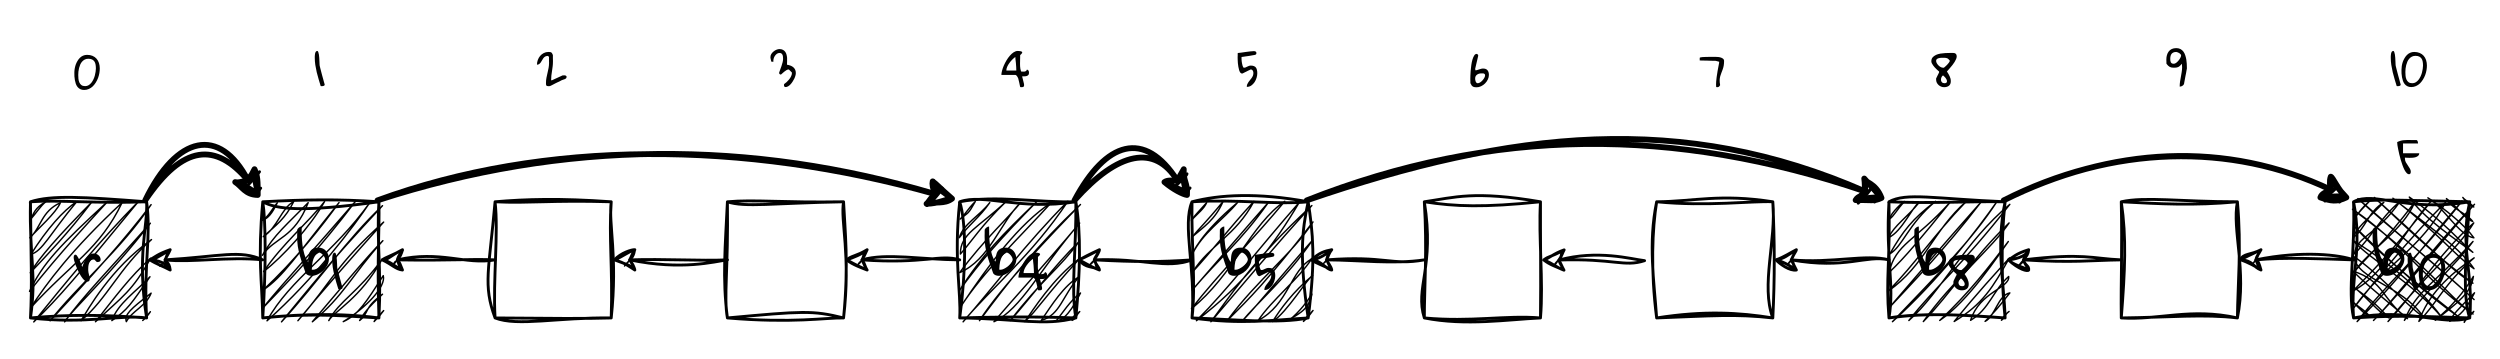 <?xml version="1.0" encoding="UTF-8" standalone="no"?>
<svg
   width="661.92pt"
   height="95.04pt"
   viewBox="0 0 661.92 95.04"
   version="1.1"
   id="svg285"
   xmlns:xlink="http://www.w3.org/1999/xlink"
   xmlns="http://www.w3.org/2000/svg"
   xmlns:svg="http://www.w3.org/2000/svg">
  <defs
     id="defs61">
    <g
       id="g59">
      <g
         id="glyph-0-0" />
      <g
         id="glyph-0-1">
        <path
           d="M 0.297 -6.312 C 0.297 -6.395 0.301 -6.484 0.312 -6.578 C 0.32 -6.68 0.344 -6.77 0.375 -6.844 C 0.406 -6.914 0.453 -6.977 0.516 -7.031 C 0.578 -7.082 0.672 -7.109 0.797 -7.109 C 0.898 -7.109 1.016 -7.031 1.141 -6.875 C 1.266 -6.719 1.391 -6.52 1.516 -6.281 C 1.648 -6.051 1.781 -5.797 1.906 -5.516 C 2.031 -5.234 2.141 -4.973 2.234 -4.734 C 2.328 -4.504 2.398 -4.301 2.453 -4.125 C 2.516 -3.957 2.551 -3.867 2.562 -3.859 C 2.695 -4.211 2.844 -4.594 3 -5 C 3.164 -5.406 3.363 -5.785 3.594 -6.141 C 3.832 -6.504 4.113 -6.805 4.438 -7.047 C 4.758 -7.285 5.156 -7.406 5.625 -7.406 C 5.863 -7.406 6.094 -7.363 6.312 -7.281 C 6.531 -7.207 6.719 -7.098 6.875 -6.953 C 7.039 -6.805 7.176 -6.633 7.281 -6.438 C 7.383 -6.238 7.438 -6.008 7.438 -5.75 C 7.438 -5.531 7.348 -5.375 7.172 -5.281 C 6.992 -5.195 6.797 -5.156 6.578 -5.156 L 6.422 -5.156 L 5.781 -5.797 C 5.758 -5.797 5.742 -5.801 5.734 -5.812 C 5.711 -5.812 5.691 -5.812 5.672 -5.812 C 5.66 -5.82 5.645 -5.828 5.625 -5.828 C 5.281 -5.828 5.008 -5.727 4.812 -5.531 C 4.613 -5.332 4.461 -5.094 4.359 -4.812 C 4.266 -4.531 4.203 -4.227 4.172 -3.906 C 4.148 -3.594 4.141 -3.305 4.141 -3.047 C 4.141 -2.848 4.16 -2.645 4.203 -2.438 C 4.242 -2.227 4.289 -2.023 4.344 -1.828 C 4.395 -1.641 4.438 -1.441 4.469 -1.234 C 4.508 -1.035 4.531 -0.82 4.531 -0.594 C 4.531 -0.176 4.305 0.031 3.859 0.031 C 3.609 0.031 3.348 -0.098 3.078 -0.359 C 2.805 -0.629 2.535 -0.969 2.266 -1.375 C 2.004 -1.789 1.754 -2.242 1.516 -2.734 C 1.273 -3.234 1.062 -3.719 0.875 -4.188 C 0.695 -4.656 0.555 -5.078 0.453 -5.453 C 0.348 -5.836 0.297 -6.125 0.297 -6.312 Z M 0.297 -6.312 "
           id="path3" />
      </g>
      <g
         id="glyph-0-2">
        <path
           d="M 2.562 -0.641 C 2.258 -1.547 1.969 -2.391 1.688 -3.172 C 1.414 -3.961 1.176 -4.734 0.969 -5.484 C 0.758 -6.242 0.594 -7.016 0.469 -7.797 C 0.352 -8.578 0.297 -9.41 0.297 -10.297 C 0.297 -10.367 0.297 -10.492 0.297 -10.672 C 0.305 -10.859 0.312 -11.051 0.312 -11.25 C 0.312 -11.457 0.312 -11.648 0.312 -11.828 C 0.32 -12.016 0.328 -12.145 0.328 -12.219 C 0.422 -12.414 0.578 -12.598 0.797 -12.766 C 1.023 -12.941 1.254 -13.031 1.484 -13.031 C 1.484 -12.289 1.492 -11.504 1.516 -10.672 C 1.535 -9.836 1.598 -9.004 1.703 -8.172 C 1.805 -7.336 1.973 -6.52 2.203 -5.719 C 2.441 -4.926 2.781 -4.203 3.219 -3.547 C 3.227 -3.785 3.238 -4.051 3.25 -4.344 C 3.258 -4.633 3.285 -4.922 3.328 -5.203 C 3.367 -5.492 3.438 -5.773 3.531 -6.047 C 3.633 -6.316 3.785 -6.555 3.984 -6.766 C 4.18 -6.984 4.438 -7.148 4.75 -7.266 C 5.062 -7.391 5.461 -7.445 5.953 -7.438 C 6.379 -7.438 6.766 -7.352 7.109 -7.188 C 7.453 -7.031 7.738 -6.812 7.969 -6.531 C 8.207 -6.258 8.391 -5.941 8.516 -5.578 C 8.641 -5.211 8.703 -4.828 8.703 -4.422 C 8.703 -3.867 8.566 -3.328 8.297 -2.797 C 8.023 -2.266 7.664 -1.785 7.219 -1.359 C 6.781 -0.941 6.285 -0.602 5.734 -0.344 C 5.18 -0.094 4.617 0.031 4.047 0.031 C 3.766 0.031 3.488 -0.02 3.219 -0.125 C 2.945 -0.227 2.727 -0.398 2.562 -0.641 Z M 6.125 -6.125 C 5.926 -6.008 5.719 -5.879 5.5 -5.734 C 5.281 -5.586 5.078 -5.352 4.891 -5.031 C 4.703 -4.719 4.539 -4.289 4.406 -3.75 C 4.281 -3.207 4.203 -2.492 4.172 -1.609 C 4.191 -1.609 4.242 -1.602 4.328 -1.594 C 4.41 -1.582 4.469 -1.578 4.5 -1.578 C 4.77 -1.578 5.078 -1.66 5.422 -1.828 C 5.773 -2.004 6.113 -2.219 6.438 -2.469 C 6.758 -2.719 7.039 -2.992 7.281 -3.297 C 7.52 -3.598 7.664 -3.891 7.719 -4.172 C 7.75 -4.336 7.711 -4.531 7.609 -4.75 C 7.516 -4.977 7.383 -5.191 7.219 -5.391 C 7.051 -5.598 6.867 -5.77 6.672 -5.906 C 6.473 -6.051 6.289 -6.125 6.125 -6.125 Z M 6.125 -6.125 "
           id="path6" />
      </g>
      <g
         id="glyph-1-0" />
      <g
         id="glyph-1-1">
        <path
           d="M 0.25 -8.031 C 0.25 -8.145 0.25 -8.305 0.25 -8.516 C 0.25 -8.723 0.27 -8.93 0.312 -9.141 C 0.352 -9.359 0.422 -9.547 0.516 -9.703 C 0.609 -9.867 0.75 -9.953 0.938 -9.953 C 1.039 -9.953 1.129 -9.859 1.203 -9.672 C 1.273 -9.484 1.332 -9.25 1.375 -8.969 C 1.426 -8.688 1.461 -8.375 1.484 -8.031 C 1.504 -7.695 1.52 -7.379 1.531 -7.078 C 1.539 -6.785 1.551 -6.523 1.562 -6.297 C 1.57 -6.078 1.582 -5.945 1.594 -5.906 C 1.625 -5.77 1.672 -5.566 1.734 -5.297 C 1.805 -5.035 1.883 -4.734 1.969 -4.391 C 2.051 -4.055 2.145 -3.703 2.25 -3.328 C 2.352 -2.961 2.445 -2.613 2.531 -2.281 C 2.613 -1.945 2.691 -1.645 2.766 -1.375 C 2.848 -1.113 2.91 -0.926 2.953 -0.812 C 2.953 -0.789 2.953 -0.766 2.953 -0.734 C 2.961 -0.703 2.969 -0.676 2.969 -0.656 C 2.969 -0.57 2.938 -0.5 2.875 -0.438 C 2.812 -0.383 2.738 -0.344 2.656 -0.312 C 2.57 -0.289 2.484 -0.273 2.391 -0.266 C 2.297 -0.254 2.211 -0.25 2.141 -0.25 C 2.109 -0.25 2.062 -0.254 2 -0.266 C 1.938 -0.273 1.895 -0.281 1.875 -0.281 C 1.695 -0.863 1.508 -1.477 1.312 -2.125 C 1.125 -2.77 0.945 -3.426 0.781 -4.094 C 0.625 -4.758 0.492 -5.426 0.391 -6.094 C 0.297 -6.758 0.25 -7.406 0.25 -8.031 Z M 0.25 -8.031 "
           id="path10" />
      </g>
      <g
         id="glyph-1-2">
        <path
           d="M 1.312 -2.031 C 1.312 -2.062 1.312 -2.094 1.312 -2.125 C 1.32 -2.164 1.328 -2.203 1.328 -2.234 C 1.328 -2.273 1.328 -2.312 1.328 -2.344 C 1.336 -2.383 1.344 -2.406 1.344 -2.406 C 1.352 -2.445 1.395 -2.547 1.469 -2.703 C 1.551 -2.859 1.633 -3.023 1.719 -3.203 C 1.812 -3.391 1.895 -3.562 1.969 -3.719 C 2.051 -3.883 2.109 -3.984 2.141 -4.016 L 2.141 -4.281 C 2.066 -4.344 1.961 -4.43 1.828 -4.547 C 1.691 -4.672 1.547 -4.812 1.391 -4.969 C 1.234 -5.125 1.07 -5.289 0.906 -5.469 C 0.738 -5.645 0.586 -5.828 0.453 -6.016 C 0.328 -6.203 0.219 -6.383 0.125 -6.562 C 0.039 -6.75 0 -6.926 0 -7.094 C 0 -7.52 0.113 -7.875 0.344 -8.156 C 0.582 -8.438 0.883 -8.66 1.25 -8.828 C 1.613 -9.004 2.023 -9.129 2.484 -9.203 C 2.941 -9.285 3.395 -9.336 3.844 -9.359 C 4.301 -9.391 4.723 -9.398 5.109 -9.391 C 5.504 -9.391 5.82 -9.391 6.062 -9.391 C 6.352 -9.391 6.582 -9.305 6.75 -9.141 C 6.914 -8.984 7 -8.758 7 -8.469 C 7 -8.25 6.941 -8.004 6.828 -7.734 C 6.723 -7.461 6.582 -7.191 6.406 -6.922 C 6.238 -6.648 6.051 -6.379 5.844 -6.109 C 5.633 -5.848 5.426 -5.598 5.219 -5.359 C 5.02 -5.117 4.836 -4.906 4.672 -4.719 C 4.504 -4.539 4.375 -4.395 4.281 -4.281 C 4.426 -4.07 4.566 -3.859 4.703 -3.641 C 4.836 -3.43 4.953 -3.219 5.047 -3 C 5.148 -2.781 5.227 -2.555 5.281 -2.328 C 5.344 -2.098 5.375 -1.859 5.375 -1.609 C 5.375 -1.047 5.203 -0.629 4.859 -0.359 C 4.516 -0.098 4.066 0.031 3.516 0.031 C 3.234 0.031 2.957 -0.02 2.688 -0.125 C 2.426 -0.227 2.191 -0.375 1.984 -0.562 C 1.785 -0.75 1.625 -0.969 1.5 -1.219 C 1.375 -1.477 1.312 -1.75 1.312 -2.031 Z M 2.656 -2 C 2.656 -1.738 2.738 -1.516 2.906 -1.328 C 3.082 -1.148 3.32 -1.062 3.625 -1.062 C 3.812 -1.062 3.973 -1.098 4.109 -1.172 C 4.242 -1.254 4.312 -1.391 4.312 -1.578 C 4.312 -1.754 4.273 -1.914 4.203 -2.062 C 4.129 -2.219 4.039 -2.363 3.938 -2.5 C 3.832 -2.645 3.719 -2.773 3.594 -2.891 C 3.469 -3.004 3.344 -3.113 3.219 -3.219 C 3.008 -3.082 2.863 -2.898 2.781 -2.672 C 2.695 -2.453 2.656 -2.227 2.656 -2 Z M 1.312 -7.234 C 1.312 -7.023 1.375 -6.805 1.5 -6.578 C 1.625 -6.359 1.773 -6.156 1.953 -5.969 C 2.141 -5.789 2.344 -5.641 2.562 -5.516 C 2.789 -5.398 3.008 -5.344 3.219 -5.344 C 3.25 -5.344 3.297 -5.344 3.359 -5.344 C 3.422 -5.344 3.457 -5.344 3.469 -5.344 C 3.531 -5.395 3.641 -5.488 3.797 -5.625 C 3.961 -5.77 4.133 -5.93 4.312 -6.109 C 4.488 -6.285 4.648 -6.473 4.797 -6.672 C 4.953 -6.867 5.051 -7.055 5.094 -7.234 C 4.957 -7.441 4.828 -7.602 4.703 -7.719 C 4.586 -7.832 4.461 -7.91 4.328 -7.953 C 4.203 -8.004 4.066 -8.035 3.922 -8.047 C 3.785 -8.055 3.617 -8.062 3.422 -8.062 C 3.273 -8.062 3.078 -8.062 2.828 -8.062 C 2.586 -8.062 2.352 -8.035 2.125 -7.984 C 1.906 -7.941 1.711 -7.863 1.547 -7.75 C 1.391 -7.633 1.312 -7.461 1.312 -7.234 Z M 1.312 -7.234 "
           id="path13" />
      </g>
      <g
         id="glyph-1-3">
        <path
           d="M -0.078 -3.344 C -0.078 -3.676 -0.02 -4.066 0.094 -4.516 C 0.219 -4.961 0.383 -5.426 0.594 -5.906 C 0.801 -6.395 1.047 -6.879 1.328 -7.359 C 1.617 -7.836 1.93 -8.27 2.266 -8.656 C 2.598 -9.039 2.945 -9.352 3.312 -9.594 C 3.688 -9.832 4.055 -9.953 4.422 -9.953 C 4.504 -9.953 4.613 -9.945 4.75 -9.938 C 4.895 -9.938 5.031 -9.922 5.156 -9.891 C 5.289 -9.867 5.406 -9.828 5.5 -9.766 C 5.602 -9.711 5.656 -9.629 5.656 -9.516 C 5.656 -9.504 5.648 -9.477 5.641 -9.438 C 5.629 -9.406 5.625 -9.391 5.625 -9.391 C 5.602 -9.348 5.57 -9.301 5.531 -9.25 C 5.488 -9.195 5.438 -9.141 5.375 -9.078 C 5.32 -9.023 5.266 -8.973 5.203 -8.922 C 5.148 -8.867 5.113 -8.836 5.094 -8.828 C 5.094 -8.766 5.094 -8.656 5.094 -8.5 C 5.094 -8.352 5.094 -8.195 5.094 -8.031 C 5.094 -7.863 5.086 -7.703 5.078 -7.547 C 5.078 -7.398 5.078 -7.297 5.078 -7.234 C 5.078 -6.961 5.07 -6.703 5.062 -6.453 C 5.062 -6.211 5.066 -5.973 5.078 -5.734 C 5.098 -5.492 5.125 -5.254 5.156 -5.016 C 5.195 -4.773 5.258 -4.531 5.344 -4.281 C 5.375 -4.281 5.41 -4.281 5.453 -4.281 C 5.504 -4.281 5.562 -4.281 5.625 -4.281 C 5.688 -4.281 5.738 -4.273 5.781 -4.266 C 5.832 -4.266 5.875 -4.266 5.906 -4.266 C 6.008 -4.266 6.113 -4.266 6.219 -4.266 C 6.332 -4.273 6.438 -4.297 6.531 -4.328 C 6.625 -4.359 6.707 -4.41 6.781 -4.484 C 6.852 -4.555 6.914 -4.672 6.969 -4.828 C 7.227 -4.711 7.383 -4.582 7.438 -4.438 C 7.488 -4.289 7.516 -4.113 7.516 -3.906 C 7.516 -3.656 7.461 -3.469 7.359 -3.344 C 7.254 -3.219 7.109 -3.125 6.922 -3.062 C 6.742 -3 6.539 -2.969 6.312 -2.969 C 6.082 -2.969 5.852 -2.961 5.625 -2.953 C 5.656 -2.867 5.695 -2.723 5.75 -2.516 C 5.801 -2.316 5.852 -2.102 5.906 -1.875 C 5.969 -1.645 6.02 -1.426 6.062 -1.219 C 6.113 -1.02 6.145 -0.883 6.156 -0.812 C 6.156 -0.789 6.16 -0.742 6.172 -0.672 C 6.18 -0.598 6.188 -0.539 6.188 -0.5 C 6.188 -0.27 6.125 -0.125 6 -0.062 C 5.875 0 5.703 0.031 5.484 0.031 C 5.461 0.031 5.398 0.023 5.297 0.016 C 5.191 0.004 5.125 0 5.094 0 C 5.082 -0.102 5.051 -0.27 5 -0.5 C 4.945 -0.727 4.895 -0.969 4.844 -1.219 C 4.789 -1.469 4.734 -1.707 4.672 -1.938 C 4.617 -2.164 4.578 -2.32 4.547 -2.406 C 4.523 -2.477 4.488 -2.566 4.438 -2.672 C 4.383 -2.785 4.32 -2.891 4.25 -2.984 C 4.188 -3.086 4.109 -3.172 4.016 -3.234 C 3.93 -3.305 3.848 -3.344 3.766 -3.344 Z M 3.766 -8.297 C 3.492 -8.109 3.211 -7.867 2.922 -7.578 C 2.641 -7.285 2.375 -6.969 2.125 -6.625 C 1.883 -6.289 1.68 -5.941 1.516 -5.578 C 1.359 -5.211 1.281 -4.867 1.281 -4.547 L 4.031 -4.547 C 4.031 -4.805 4.02 -5.125 4 -5.5 C 3.977 -5.883 3.953 -6.258 3.922 -6.625 C 3.891 -7 3.852 -7.336 3.812 -7.641 C 3.781 -7.953 3.766 -8.172 3.766 -8.297 Z M 3.766 -8.297 "
           id="path16" />
      </g>
      <g
         id="glyph-1-4">
        <path
           d="M 4.594 -3.906 C 4.594 -4.008 4.578 -4.113 4.547 -4.219 C 4.523 -4.332 4.484 -4.43 4.422 -4.516 C 4.367 -4.609 4.297 -4.688 4.203 -4.75 C 4.117 -4.812 4.008 -4.844 3.875 -4.844 C 3.875 -4.844 3.867 -4.844 3.859 -4.844 C 3.848 -4.844 3.832 -4.844 3.812 -4.844 C 3.789 -4.832 3.773 -4.828 3.766 -4.828 C 3.723 -4.797 3.645 -4.754 3.531 -4.703 C 3.414 -4.66 3.285 -4.598 3.141 -4.516 C 2.992 -4.441 2.836 -4.363 2.672 -4.281 C 2.504 -4.195 2.348 -4.117 2.203 -4.047 C 2.055 -3.984 1.926 -3.922 1.812 -3.859 C 1.707 -3.805 1.641 -3.773 1.609 -3.766 C 1.598 -3.754 1.578 -3.742 1.547 -3.734 C 1.523 -3.723 1.5 -3.719 1.469 -3.719 C 1.281 -3.719 1.117 -3.805 0.984 -3.984 C 0.848 -4.172 0.734 -4.398 0.641 -4.672 C 0.555 -4.953 0.488 -5.258 0.438 -5.594 C 0.383 -5.938 0.344 -6.266 0.312 -6.578 C 0.289 -6.898 0.273 -7.191 0.266 -7.453 C 0.254 -7.711 0.25 -7.906 0.25 -8.031 C 0.25 -8.094 0.25 -8.188 0.25 -8.312 C 0.258 -8.438 0.266 -8.57 0.266 -8.719 C 0.266 -8.863 0.266 -9 0.266 -9.125 C 0.273 -9.25 0.281 -9.336 0.281 -9.391 C 0.477 -9.391 0.77 -9.422 1.156 -9.484 C 1.539 -9.547 1.953 -9.609 2.391 -9.672 C 2.828 -9.734 3.254 -9.785 3.672 -9.828 C 4.086 -9.879 4.426 -9.906 4.688 -9.906 C 4.895 -9.906 5.066 -9.863 5.203 -9.781 C 5.336 -9.707 5.406 -9.578 5.406 -9.391 C 5.406 -9.18 5.363 -9.047 5.281 -8.984 C 5.195 -8.922 5.047 -8.867 4.828 -8.828 C 4.742 -8.816 4.609 -8.789 4.422 -8.75 C 4.242 -8.719 4.039 -8.68 3.812 -8.641 C 3.582 -8.609 3.344 -8.57 3.094 -8.531 C 2.844 -8.5 2.602 -8.469 2.375 -8.438 C 2.145 -8.406 1.938 -8.375 1.75 -8.344 C 1.562 -8.32 1.426 -8.305 1.344 -8.297 C 1.344 -8.273 1.336 -8.238 1.328 -8.188 C 1.328 -8.145 1.328 -8.094 1.328 -8.031 C 1.328 -7.969 1.32 -7.91 1.312 -7.859 C 1.312 -7.816 1.312 -7.785 1.312 -7.766 C 1.312 -7.691 1.316 -7.582 1.328 -7.438 C 1.336 -7.289 1.352 -7.129 1.375 -6.953 C 1.406 -6.773 1.438 -6.586 1.469 -6.391 C 1.508 -6.203 1.555 -6.031 1.609 -5.875 C 1.66 -5.719 1.711 -5.586 1.766 -5.484 C 1.828 -5.391 1.895 -5.344 1.969 -5.344 C 2.133 -5.344 2.289 -5.367 2.438 -5.422 C 2.582 -5.484 2.727 -5.551 2.875 -5.625 C 3.02 -5.695 3.172 -5.758 3.328 -5.812 C 3.492 -5.875 3.672 -5.906 3.859 -5.906 C 4.211 -5.906 4.504 -5.863 4.734 -5.781 C 4.973 -5.695 5.156 -5.562 5.281 -5.375 C 5.414 -5.195 5.508 -4.977 5.562 -4.719 C 5.625 -4.457 5.656 -4.148 5.656 -3.797 C 5.656 -3.41 5.586 -3 5.453 -2.562 C 5.328 -2.125 5.141 -1.719 4.891 -1.344 C 4.648 -0.969 4.348 -0.656 3.984 -0.406 C 3.629 -0.164 3.223 -0.047 2.766 -0.047 C 2.766 -0.316 2.805 -0.555 2.891 -0.766 C 2.984 -0.984 3.098 -1.188 3.234 -1.375 C 3.367 -1.57 3.516 -1.758 3.672 -1.938 C 3.828 -2.125 3.973 -2.316 4.109 -2.516 C 4.254 -2.711 4.367 -2.922 4.453 -3.141 C 4.547 -3.367 4.594 -3.625 4.594 -3.906 Z M 4.594 -3.906 "
           id="path19" />
      </g>
      <g
         id="glyph-1-5">
        <path
           d="M 0.25 -4.719 C 0.25 -5.051 0.273 -5.41 0.328 -5.797 C 0.391 -6.18 0.484 -6.555 0.609 -6.922 C 0.734 -7.285 0.891 -7.633 1.078 -7.969 C 1.273 -8.301 1.504 -8.594 1.766 -8.844 C 2.023 -9.102 2.316 -9.305 2.641 -9.453 C 2.973 -9.598 3.344 -9.672 3.75 -9.672 C 4.312 -9.672 4.812 -9.578 5.25 -9.391 C 5.688 -9.211 6.051 -8.957 6.344 -8.625 C 6.645 -8.289 6.867 -7.891 7.016 -7.422 C 7.172 -6.961 7.25 -6.457 7.25 -5.906 C 7.25 -5.531 7.207 -5.113 7.125 -4.656 C 7.051 -4.207 6.93 -3.766 6.766 -3.328 C 6.609 -2.891 6.41 -2.469 6.172 -2.062 C 5.93 -1.664 5.648 -1.312 5.328 -1 C 5.016 -0.695 4.656 -0.453 4.25 -0.266 C 3.852 -0.086 3.422 0 2.953 0 C 2.535 0 2.176 -0.07 1.875 -0.219 C 1.582 -0.375 1.336 -0.578 1.141 -0.828 C 0.941 -1.078 0.781 -1.363 0.656 -1.688 C 0.539 -2.02 0.453 -2.359 0.391 -2.703 C 0.328 -3.047 0.285 -3.395 0.266 -3.75 C 0.254 -4.102 0.25 -4.426 0.25 -4.719 Z M 1.312 -4.156 C 1.312 -3.82 1.328 -3.473 1.359 -3.109 C 1.391 -2.742 1.473 -2.41 1.609 -2.109 C 1.742 -1.805 1.938 -1.555 2.188 -1.359 C 2.438 -1.16 2.781 -1.062 3.219 -1.062 C 3.57 -1.062 3.891 -1.145 4.172 -1.312 C 4.453 -1.488 4.703 -1.711 4.922 -1.984 C 5.141 -2.266 5.328 -2.578 5.484 -2.922 C 5.648 -3.266 5.781 -3.613 5.875 -3.969 C 5.977 -4.332 6.055 -4.68 6.109 -5.016 C 6.16 -5.348 6.188 -5.645 6.188 -5.906 C 6.188 -6.27 6.156 -6.617 6.094 -6.953 C 6.039 -7.285 5.938 -7.57 5.781 -7.812 C 5.633 -8.062 5.426 -8.254 5.156 -8.391 C 4.895 -8.523 4.539 -8.594 4.094 -8.594 C 3.727 -8.594 3.406 -8.52 3.125 -8.375 C 2.852 -8.238 2.613 -8.051 2.406 -7.812 C 2.195 -7.582 2.02 -7.316 1.875 -7.016 C 1.738 -6.711 1.629 -6.395 1.547 -6.062 C 1.461 -5.727 1.398 -5.395 1.359 -5.062 C 1.328 -4.738 1.312 -4.438 1.312 -4.156 Z M 1.312 -4.156 "
           id="path22" />
      </g>
      <g
         id="glyph-2-0" />
      <g
         id="glyph-2-1">
        <path
           d="M 0.234 -4.531 C 0.234 -4.852 0.258 -5.195 0.312 -5.562 C 0.375 -5.938 0.461 -6.301 0.578 -6.656 C 0.703 -7.008 0.859 -7.344 1.047 -7.656 C 1.234 -7.977 1.445 -8.258 1.688 -8.5 C 1.938 -8.75 2.219 -8.941 2.531 -9.078 C 2.852 -9.223 3.211 -9.297 3.609 -9.297 C 4.148 -9.297 4.629 -9.207 5.047 -9.031 C 5.473 -8.852 5.828 -8.602 6.109 -8.281 C 6.391 -7.969 6.602 -7.586 6.75 -7.141 C 6.895 -6.691 6.969 -6.207 6.969 -5.688 C 6.969 -5.312 6.93 -4.906 6.859 -4.469 C 6.785 -4.039 6.672 -3.613 6.516 -3.188 C 6.359 -2.77 6.16 -2.367 5.922 -1.984 C 5.691 -1.609 5.426 -1.27 5.125 -0.969 C 4.82 -0.676 4.473 -0.441 4.078 -0.266 C 3.691 -0.086 3.273 0 2.828 0 C 2.43 0 2.086 -0.07 1.797 -0.219 C 1.516 -0.363 1.273 -0.555 1.078 -0.797 C 0.891 -1.035 0.738 -1.312 0.625 -1.625 C 0.52 -1.938 0.438 -2.258 0.375 -2.594 C 0.312 -2.926 0.27 -3.258 0.25 -3.594 C 0.238 -3.938 0.234 -4.25 0.234 -4.531 Z M 1.266 -3.984 C 1.266 -3.66 1.281 -3.328 1.312 -2.984 C 1.344 -2.641 1.422 -2.316 1.547 -2.016 C 1.672 -1.723 1.852 -1.484 2.094 -1.297 C 2.344 -1.109 2.676 -1.016 3.094 -1.016 C 3.438 -1.016 3.742 -1.098 4.016 -1.266 C 4.285 -1.43 4.523 -1.645 4.734 -1.906 C 4.941 -2.176 5.125 -2.473 5.281 -2.797 C 5.438 -3.129 5.562 -3.469 5.656 -3.812 C 5.75 -4.156 5.816 -4.488 5.859 -4.812 C 5.91 -5.133 5.938 -5.422 5.938 -5.672 C 5.938 -6.023 5.91 -6.363 5.859 -6.688 C 5.805 -7.008 5.707 -7.285 5.562 -7.516 C 5.414 -7.742 5.211 -7.926 4.953 -8.062 C 4.703 -8.195 4.363 -8.266 3.938 -8.266 C 3.582 -8.266 3.27 -8.195 3 -8.062 C 2.738 -7.926 2.504 -7.742 2.297 -7.516 C 2.098 -7.297 1.93 -7.035 1.797 -6.734 C 1.672 -6.441 1.566 -6.133 1.484 -5.812 C 1.41 -5.5 1.352 -5.18 1.312 -4.859 C 1.281 -4.547 1.266 -4.254 1.266 -3.984 Z M 1.266 -3.984 "
           id="path26" />
      </g>
      <g
         id="glyph-2-2">
        <path
           d="M 0.234 -7.719 C 0.234 -7.82 0.234 -7.973 0.234 -8.172 C 0.234 -8.379 0.254 -8.586 0.297 -8.797 C 0.336 -9.004 0.398 -9.18 0.484 -9.328 C 0.578 -9.484 0.719 -9.562 0.906 -9.562 C 1.008 -9.562 1.094 -9.469 1.156 -9.281 C 1.227 -9.102 1.285 -8.879 1.328 -8.609 C 1.367 -8.348 1.398 -8.051 1.422 -7.719 C 1.441 -7.395 1.457 -7.086 1.469 -6.797 C 1.477 -6.516 1.488 -6.266 1.5 -6.047 C 1.508 -5.836 1.52 -5.711 1.531 -5.672 C 1.562 -5.535 1.609 -5.336 1.672 -5.078 C 1.742 -4.828 1.816 -4.539 1.891 -4.219 C 1.973 -3.895 2.062 -3.555 2.156 -3.203 C 2.258 -2.848 2.352 -2.508 2.438 -2.188 C 2.52 -1.875 2.598 -1.586 2.672 -1.328 C 2.742 -1.078 2.797 -0.895 2.828 -0.781 C 2.828 -0.758 2.832 -0.734 2.844 -0.703 C 2.852 -0.672 2.859 -0.648 2.859 -0.641 C 2.859 -0.547 2.828 -0.473 2.766 -0.422 C 2.703 -0.367 2.629 -0.328 2.547 -0.297 C 2.461 -0.273 2.375 -0.258 2.281 -0.25 C 2.195 -0.238 2.117 -0.234 2.047 -0.234 C 2.016 -0.234 1.969 -0.238 1.906 -0.25 C 1.852 -0.258 1.816 -0.266 1.797 -0.266 C 1.629 -0.828 1.453 -1.414 1.266 -2.031 C 1.078 -2.656 0.906 -3.285 0.75 -3.922 C 0.602 -4.566 0.477 -5.211 0.375 -5.859 C 0.281 -6.504 0.234 -7.125 0.234 -7.719 Z M 0.234 -7.719 "
           id="path29" />
      </g>
      <g
         id="glyph-2-3">
        <path
           d="M 2.547 -1.172 C 2.547 -1.609 2.586 -2.039 2.672 -2.469 C 2.754 -2.895 2.848 -3.32 2.953 -3.75 C 3.055 -4.188 3.148 -4.625 3.234 -5.062 C 3.316 -5.508 3.359 -5.961 3.359 -6.422 C 3.359 -6.484 3.352 -6.586 3.344 -6.734 C 3.344 -6.891 3.344 -7.047 3.344 -7.203 C 3.344 -7.367 3.344 -7.523 3.344 -7.672 C 3.344 -7.816 3.344 -7.914 3.344 -7.969 C 3.32 -8 3.281 -8.047 3.219 -8.109 C 3.156 -8.18 3.113 -8.223 3.094 -8.234 L 2.953 -8.234 C 2.691 -8.234 2.473 -8.176 2.297 -8.062 C 2.117 -7.945 1.969 -7.805 1.844 -7.641 C 1.719 -7.473 1.602 -7.285 1.5 -7.078 C 1.395 -6.867 1.281 -6.68 1.156 -6.516 C 1.031 -6.348 0.891 -6.207 0.734 -6.094 C 0.578 -5.977 0.383 -5.922 0.156 -5.922 C 0.156 -6.348 0.227 -6.758 0.375 -7.156 C 0.52 -7.562 0.723 -7.922 0.984 -8.234 C 1.254 -8.555 1.578 -8.812 1.953 -9 C 2.328 -9.195 2.738 -9.297 3.188 -9.297 C 3.375 -9.297 3.523 -9.285 3.641 -9.266 C 3.766 -9.254 3.867 -9.219 3.953 -9.156 C 4.047 -9.102 4.117 -9.02 4.172 -8.906 C 4.234 -8.801 4.301 -8.66 4.375 -8.484 C 4.375 -8.41 4.375 -8.289 4.375 -8.125 C 4.375 -7.969 4.375 -7.789 4.375 -7.594 C 4.383 -7.406 4.391 -7.223 4.391 -7.047 C 4.391 -6.879 4.391 -6.766 4.391 -6.703 C 4.391 -6.273 4.363 -5.859 4.312 -5.453 C 4.27 -5.047 4.211 -4.641 4.141 -4.234 C 4.078 -3.836 4.02 -3.438 3.969 -3.031 C 3.926 -2.625 3.906 -2.211 3.906 -1.797 L 4.125 -1.797 L 6.953 -3.094 C 6.961 -3.094 6.977 -3.094 7 -3.094 C 7.031 -3.094 7.066 -3.094 7.109 -3.094 C 7.148 -3.094 7.188 -3.094 7.219 -3.094 C 7.258 -3.102 7.285 -3.109 7.297 -3.109 C 7.367 -3.109 7.445 -3.102 7.531 -3.094 C 7.613 -3.094 7.688 -3.078 7.75 -3.047 C 7.82 -3.023 7.879 -2.984 7.922 -2.922 C 7.973 -2.867 8 -2.797 8 -2.703 C 8 -2.535 7.945 -2.398 7.844 -2.297 C 7.738 -2.203 7.613 -2.129 7.469 -2.078 C 7.332 -2.023 7.191 -1.977 7.047 -1.938 C 6.898 -1.895 6.773 -1.848 6.672 -1.797 C 6.598 -1.754 6.484 -1.691 6.328 -1.609 C 6.172 -1.535 5.988 -1.445 5.781 -1.344 C 5.57 -1.25 5.352 -1.145 5.125 -1.031 C 4.906 -0.914 4.695 -0.805 4.5 -0.703 C 4.301 -0.598 4.117 -0.504 3.953 -0.422 C 3.797 -0.348 3.68 -0.297 3.609 -0.266 C 3.586 -0.266 3.555 -0.258 3.516 -0.25 C 3.484 -0.25 3.445 -0.25 3.406 -0.25 C 3.363 -0.25 3.32 -0.242 3.281 -0.234 C 3.25 -0.234 3.223 -0.234 3.203 -0.234 C 3.047 -0.234 2.922 -0.25 2.828 -0.281 C 2.734 -0.32 2.664 -0.379 2.625 -0.453 C 2.582 -0.535 2.555 -0.629 2.547 -0.734 C 2.547 -0.848 2.547 -0.992 2.547 -1.172 Z M 2.547 -1.172 "
           id="path32" />
      </g>
      <g
         id="glyph-2-4">
        <path
           d="M 3.578 -0.516 C 3.578 -0.535 3.582 -0.578 3.594 -0.641 C 3.602 -0.711 3.609 -0.758 3.609 -0.781 C 3.816 -0.914 4.039 -1.094 4.281 -1.312 C 4.52 -1.531 4.742 -1.77 4.953 -2.031 C 5.16 -2.289 5.332 -2.566 5.469 -2.859 C 5.613 -3.148 5.688 -3.438 5.688 -3.719 C 5.688 -3.738 5.68 -3.754 5.672 -3.766 C 5.672 -3.785 5.672 -3.801 5.672 -3.812 C 5.672 -3.82 5.672 -3.836 5.672 -3.859 C 5.641 -3.891 5.586 -3.941 5.516 -4.016 C 5.441 -4.086 5.363 -4.164 5.281 -4.25 C 5.195 -4.332 5.117 -4.41 5.047 -4.484 C 4.973 -4.555 4.926 -4.609 4.906 -4.641 C 4.883 -4.641 4.863 -4.641 4.844 -4.641 C 4.82 -4.641 4.805 -4.641 4.797 -4.641 C 4.785 -4.648 4.77 -4.656 4.75 -4.656 C 4.602 -4.656 4.426 -4.594 4.219 -4.469 C 4.02 -4.344 3.82 -4.203 3.625 -4.047 C 3.438 -3.891 3.27 -3.742 3.125 -3.609 C 2.977 -3.473 2.879 -3.383 2.828 -3.344 C 2.816 -3.332 2.801 -3.328 2.781 -3.328 C 2.758 -3.316 2.734 -3.312 2.703 -3.312 C 2.672 -3.312 2.648 -3.316 2.641 -3.328 C 2.617 -3.328 2.598 -3.332 2.578 -3.344 C 2.547 -3.352 2.492 -3.391 2.422 -3.453 C 2.359 -3.523 2.32 -3.578 2.312 -3.609 L 2.312 -3.859 C 2.375 -4.055 2.461 -4.305 2.578 -4.609 C 2.691 -4.91 2.805 -5.227 2.922 -5.562 C 3.035 -5.895 3.133 -6.227 3.219 -6.562 C 3.301 -6.895 3.344 -7.191 3.344 -7.453 C 3.344 -7.648 3.332 -7.844 3.312 -8.031 C 3.301 -8.219 3.258 -8.383 3.188 -8.531 C 3.125 -8.688 3.031 -8.805 2.906 -8.891 C 2.789 -8.984 2.629 -9.031 2.422 -9.031 C 2.141 -9.031 1.895 -8.953 1.688 -8.797 C 1.477 -8.641 1.297 -8.441 1.141 -8.203 C 0.992 -7.973 0.891 -7.723 0.828 -7.453 C 0.766 -7.18 0.75 -6.93 0.781 -6.703 L 0.266 -6.703 C 0.254 -6.703 0.238 -6.738 0.219 -6.812 C 0.195 -6.895 0.172 -6.988 0.141 -7.094 C 0.109 -7.207 0.082 -7.32 0.062 -7.438 C 0.039 -7.551 0.02 -7.645 0 -7.719 L 0 -7.969 C 0 -8.25 0.078 -8.516 0.234 -8.766 C 0.398 -9.023 0.602 -9.25 0.844 -9.438 C 1.082 -9.633 1.336 -9.785 1.609 -9.891 C 1.891 -10.004 2.148 -10.062 2.391 -10.062 C 2.754 -10.062 3.055 -9.992 3.297 -9.859 C 3.547 -9.734 3.75 -9.562 3.906 -9.344 C 4.062 -9.133 4.176 -8.891 4.25 -8.609 C 4.332 -8.328 4.383 -8.035 4.406 -7.734 C 4.426 -7.43 4.426 -7.117 4.406 -6.797 C 4.395 -6.484 4.383 -6.191 4.375 -5.922 C 4.695 -5.867 5 -5.789 5.281 -5.688 C 5.57 -5.582 5.82 -5.441 6.031 -5.266 C 6.25 -5.086 6.414 -4.875 6.531 -4.625 C 6.656 -4.375 6.719 -4.066 6.719 -3.703 C 6.719 -3.504 6.68 -3.273 6.609 -3.016 C 6.547 -2.766 6.445 -2.5 6.312 -2.219 C 6.176 -1.945 6.02 -1.676 5.844 -1.406 C 5.676 -1.145 5.492 -0.91 5.297 -0.703 C 5.098 -0.492 4.883 -0.32 4.656 -0.188 C 4.438 -0.062 4.211 0 3.984 0 C 3.836 0 3.734 -0.051 3.672 -0.156 C 3.609 -0.27 3.578 -0.391 3.578 -0.516 Z M 3.578 -0.516 "
           id="path35" />
      </g>
      <g
         id="glyph-2-5">
        <path
           d="M -0.078 -3.219 C -0.078 -3.531 -0.02 -3.898 0.094 -4.328 C 0.207 -4.766 0.363 -5.219 0.562 -5.688 C 0.77 -6.156 1.008 -6.617 1.281 -7.078 C 1.551 -7.535 1.848 -7.945 2.172 -8.312 C 2.492 -8.688 2.832 -8.988 3.188 -9.219 C 3.539 -9.445 3.895 -9.562 4.25 -9.562 C 4.332 -9.562 4.438 -9.555 4.562 -9.547 C 4.695 -9.547 4.828 -9.531 4.953 -9.5 C 5.086 -9.477 5.203 -9.441 5.297 -9.391 C 5.391 -9.336 5.438 -9.254 5.438 -9.141 C 5.438 -9.129 5.43 -9.102 5.422 -9.062 C 5.41 -9.039 5.406 -9.023 5.406 -9.016 C 5.383 -8.984 5.352 -8.941 5.312 -8.891 C 5.27 -8.836 5.223 -8.781 5.172 -8.719 C 5.117 -8.664 5.062 -8.613 5 -8.562 C 4.945 -8.52 4.914 -8.492 4.906 -8.484 C 4.906 -8.422 4.898 -8.316 4.891 -8.172 C 4.891 -8.035 4.891 -7.883 4.891 -7.719 C 4.891 -7.562 4.883 -7.406 4.875 -7.25 C 4.875 -7.102 4.875 -7.004 4.875 -6.953 C 4.875 -6.691 4.867 -6.441 4.859 -6.203 C 4.859 -5.973 4.863 -5.738 4.875 -5.5 C 4.895 -5.27 4.922 -5.039 4.953 -4.812 C 4.992 -4.594 5.055 -4.363 5.141 -4.125 C 5.16 -4.125 5.191 -4.117 5.234 -4.109 C 5.285 -4.109 5.336 -4.109 5.391 -4.109 C 5.453 -4.109 5.504 -4.102 5.547 -4.094 C 5.598 -4.094 5.641 -4.094 5.672 -4.094 C 5.773 -4.094 5.879 -4.094 5.984 -4.094 C 6.086 -4.102 6.18 -4.125 6.266 -4.156 C 6.359 -4.188 6.441 -4.238 6.516 -4.312 C 6.586 -4.383 6.648 -4.492 6.703 -4.641 C 6.953 -4.535 7.102 -4.41 7.156 -4.266 C 7.207 -4.129 7.234 -3.961 7.234 -3.766 C 7.234 -3.523 7.18 -3.344 7.078 -3.219 C 6.973 -3.094 6.832 -3 6.656 -2.938 C 6.488 -2.883 6.289 -2.852 6.062 -2.844 C 5.844 -2.844 5.625 -2.836 5.406 -2.828 C 5.438 -2.754 5.473 -2.617 5.516 -2.422 C 5.566 -2.223 5.617 -2.016 5.672 -1.797 C 5.734 -1.578 5.785 -1.367 5.828 -1.172 C 5.867 -0.984 5.898 -0.852 5.922 -0.781 C 5.922 -0.758 5.922 -0.711 5.922 -0.641 C 5.93 -0.578 5.938 -0.523 5.938 -0.484 C 5.938 -0.266 5.875 -0.125 5.75 -0.062 C 5.633 0 5.473 0.031 5.266 0.031 C 5.242 0.031 5.18 0.023 5.078 0.016 C 4.984 0.004 4.926 0 4.906 0 C 4.883 -0.094 4.848 -0.25 4.797 -0.469 C 4.754 -0.688 4.707 -0.914 4.656 -1.156 C 4.602 -1.406 4.547 -1.641 4.484 -1.859 C 4.43 -2.078 4.395 -2.227 4.375 -2.312 C 4.344 -2.375 4.301 -2.457 4.25 -2.562 C 4.207 -2.664 4.148 -2.766 4.078 -2.859 C 4.016 -2.961 3.941 -3.047 3.859 -3.109 C 3.773 -3.18 3.691 -3.219 3.609 -3.219 Z M 3.609 -7.969 C 3.359 -7.789 3.094 -7.562 2.812 -7.281 C 2.539 -7.008 2.285 -6.707 2.047 -6.375 C 1.805 -6.051 1.609 -5.711 1.453 -5.359 C 1.305 -5.016 1.234 -4.688 1.234 -4.375 L 3.875 -4.375 C 3.875 -4.625 3.863 -4.93 3.844 -5.297 C 3.82 -5.66 3.797 -6.02 3.766 -6.375 C 3.734 -6.727 3.695 -7.051 3.656 -7.344 C 3.625 -7.645 3.609 -7.852 3.609 -7.969 Z M 3.609 -7.969 "
           id="path38" />
      </g>
      <g
         id="glyph-2-6">
        <path
           d="M 4.406 -3.766 C 4.406 -3.859 4.391 -3.957 4.359 -4.062 C 4.336 -4.164 4.301 -4.258 4.25 -4.344 C 4.195 -4.438 4.129 -4.508 4.047 -4.562 C 3.961 -4.625 3.852 -4.656 3.719 -4.656 C 3.719 -4.656 3.711 -4.648 3.703 -4.641 C 3.691 -4.641 3.676 -4.641 3.656 -4.641 C 3.633 -4.641 3.617 -4.641 3.609 -4.641 C 3.566 -4.609 3.492 -4.566 3.391 -4.516 C 3.285 -4.473 3.16 -4.414 3.016 -4.344 C 2.879 -4.27 2.727 -4.191 2.562 -4.109 C 2.406 -4.035 2.254 -3.961 2.109 -3.891 C 1.973 -3.828 1.852 -3.766 1.75 -3.703 C 1.645 -3.648 1.578 -3.617 1.547 -3.609 C 1.535 -3.609 1.516 -3.602 1.484 -3.594 C 1.461 -3.582 1.441 -3.578 1.422 -3.578 C 1.234 -3.578 1.07 -3.66 0.938 -3.828 C 0.812 -4.004 0.707 -4.227 0.625 -4.5 C 0.539 -4.77 0.473 -5.066 0.422 -5.391 C 0.367 -5.711 0.328 -6.023 0.297 -6.328 C 0.273 -6.629 0.258 -6.906 0.25 -7.156 C 0.238 -7.414 0.234 -7.602 0.234 -7.719 C 0.234 -7.781 0.234 -7.867 0.234 -7.984 C 0.242 -8.109 0.25 -8.238 0.25 -8.375 C 0.25 -8.52 0.25 -8.648 0.25 -8.766 C 0.258 -8.891 0.266 -8.973 0.266 -9.016 C 0.453 -9.023 0.734 -9.055 1.109 -9.109 C 1.484 -9.172 1.879 -9.227 2.297 -9.281 C 2.723 -9.344 3.133 -9.395 3.531 -9.438 C 3.926 -9.488 4.25 -9.516 4.5 -9.516 C 4.695 -9.516 4.863 -9.477 5 -9.406 C 5.133 -9.332 5.203 -9.203 5.203 -9.016 C 5.203 -8.828 5.16 -8.703 5.078 -8.641 C 4.992 -8.578 4.848 -8.523 4.641 -8.484 C 4.555 -8.473 4.426 -8.453 4.25 -8.422 C 4.07 -8.391 3.875 -8.352 3.656 -8.312 C 3.438 -8.281 3.207 -8.242 2.969 -8.203 C 2.727 -8.172 2.5 -8.141 2.281 -8.109 C 2.062 -8.078 1.863 -8.047 1.688 -8.016 C 1.508 -7.992 1.375 -7.977 1.281 -7.969 C 1.281 -7.945 1.273 -7.914 1.266 -7.875 C 1.266 -7.832 1.266 -7.781 1.266 -7.719 C 1.266 -7.656 1.266 -7.602 1.266 -7.562 C 1.266 -7.52 1.266 -7.484 1.266 -7.453 C 1.266 -7.391 1.27 -7.285 1.281 -7.141 C 1.289 -7.004 1.305 -6.848 1.328 -6.672 C 1.359 -6.504 1.391 -6.328 1.422 -6.141 C 1.461 -5.961 1.504 -5.797 1.547 -5.641 C 1.598 -5.492 1.648 -5.367 1.703 -5.266 C 1.766 -5.172 1.828 -5.125 1.891 -5.125 C 2.055 -5.125 2.207 -5.148 2.344 -5.203 C 2.488 -5.266 2.629 -5.332 2.766 -5.406 C 2.91 -5.477 3.055 -5.539 3.203 -5.594 C 3.359 -5.656 3.523 -5.688 3.703 -5.688 C 4.047 -5.688 4.328 -5.641 4.547 -5.547 C 4.773 -5.461 4.953 -5.332 5.078 -5.156 C 5.203 -4.988 5.289 -4.781 5.344 -4.531 C 5.406 -4.281 5.438 -3.988 5.438 -3.656 C 5.438 -3.281 5.375 -2.879 5.25 -2.453 C 5.125 -2.035 4.941 -1.645 4.703 -1.281 C 4.461 -0.926 4.172 -0.629 3.828 -0.391 C 3.484 -0.16 3.094 -0.047 2.656 -0.047 C 2.656 -0.305 2.695 -0.539 2.781 -0.75 C 2.875 -0.957 2.984 -1.148 3.109 -1.328 C 3.234 -1.516 3.375 -1.695 3.531 -1.875 C 3.688 -2.051 3.828 -2.234 3.953 -2.422 C 4.086 -2.609 4.195 -2.805 4.281 -3.016 C 4.363 -3.234 4.406 -3.484 4.406 -3.766 Z M 4.406 -3.766 "
           id="path41" />
      </g>
      <g
         id="glyph-2-7">
        <path
           d="M 0.266 -1.016 C 0.266 -1.066 0.258 -1.145 0.25 -1.25 C 0.25 -1.363 0.25 -1.484 0.25 -1.609 C 0.25 -1.734 0.242 -1.848 0.234 -1.953 C 0.234 -2.055 0.234 -2.141 0.234 -2.203 C 0.234 -2.348 0.238 -2.613 0.25 -3 C 0.258 -3.395 0.285 -3.836 0.328 -4.328 C 0.367 -4.816 0.426 -5.32 0.5 -5.844 C 0.57 -6.363 0.672 -6.844 0.797 -7.281 C 0.93 -7.719 1.086 -8.078 1.266 -8.359 C 1.441 -8.641 1.66 -8.781 1.922 -8.781 C 1.93 -8.781 1.941 -8.773 1.953 -8.766 C 1.973 -8.766 1.988 -8.766 2 -8.766 C 2.02 -8.754 2.035 -8.75 2.047 -8.75 C 2.078 -8.738 2.125 -8.695 2.188 -8.625 C 2.258 -8.562 2.301 -8.516 2.312 -8.484 L 2.312 -8.234 C 2.301 -8.18 2.273 -8.066 2.234 -7.891 C 2.191 -7.723 2.145 -7.523 2.094 -7.297 C 2.039 -7.066 1.984 -6.82 1.922 -6.562 C 1.867 -6.301 1.812 -6.055 1.75 -5.828 C 1.695 -5.598 1.648 -5.395 1.609 -5.219 C 1.578 -5.051 1.551 -4.945 1.531 -4.906 C 1.531 -4.875 1.531 -4.836 1.531 -4.797 C 1.539 -4.754 1.547 -4.707 1.547 -4.656 C 1.555 -4.613 1.562 -4.57 1.562 -4.531 C 1.57 -4.488 1.578 -4.457 1.578 -4.438 C 1.754 -4.438 1.922 -4.461 2.078 -4.516 C 2.234 -4.566 2.395 -4.617 2.562 -4.672 C 2.738 -4.734 2.91 -4.785 3.078 -4.828 C 3.242 -4.879 3.422 -4.906 3.609 -4.906 C 4.141 -4.906 4.531 -4.754 4.781 -4.453 C 5.031 -4.148 5.156 -3.738 5.156 -3.219 C 5.156 -2.812 5.062 -2.41 4.875 -2.016 C 4.688 -1.617 4.438 -1.266 4.125 -0.953 C 3.82 -0.648 3.473 -0.406 3.078 -0.219 C 2.691 -0.031 2.297 0.062 1.891 0.062 C 1.68 0.062 1.5 0.047 1.344 0.016 C 1.195 -0.004 1.062 -0.051 0.938 -0.125 C 0.812 -0.195 0.691 -0.301 0.578 -0.438 C 0.473 -0.582 0.367 -0.773 0.266 -1.016 Z M 1.516 -2.312 C 1.516 -2.227 1.52 -2.109 1.531 -1.953 C 1.551 -1.805 1.582 -1.664 1.625 -1.531 C 1.676 -1.395 1.742 -1.273 1.828 -1.172 C 1.922 -1.066 2.039 -1.016 2.188 -1.016 C 2.375 -1.016 2.582 -1.082 2.812 -1.219 C 3.039 -1.363 3.25 -1.539 3.438 -1.75 C 3.633 -1.969 3.801 -2.195 3.938 -2.438 C 4.07 -2.676 4.141 -2.895 4.141 -3.094 C 4.141 -3.238 4.109 -3.348 4.047 -3.422 C 3.992 -3.492 3.926 -3.547 3.844 -3.578 C 3.758 -3.609 3.66 -3.625 3.547 -3.625 C 3.43 -3.625 3.312 -3.625 3.188 -3.625 C 2.969 -3.625 2.758 -3.598 2.562 -3.547 C 2.363 -3.492 2.188 -3.41 2.031 -3.297 C 1.875 -3.191 1.75 -3.055 1.656 -2.891 C 1.562 -2.723 1.516 -2.531 1.516 -2.312 Z M 1.516 -2.312 "
           id="path44" />
      </g>
      <g
         id="glyph-2-8">
        <path
           d="M 5.406 -6.562 L 5.406 -6.703 C 5.363 -6.723 5.289 -6.742 5.188 -6.766 C 5.094 -6.797 4.988 -6.82 4.875 -6.844 C 4.77 -6.875 4.672 -6.898 4.578 -6.922 C 4.484 -6.941 4.414 -6.953 4.375 -6.953 C 4.27 -6.953 4.109 -6.953 3.891 -6.953 C 3.68 -6.961 3.441 -6.969 3.172 -6.969 C 2.898 -6.977 2.613 -6.988 2.312 -7 C 2.02 -7.008 1.738 -7.016 1.469 -7.016 C 1.195 -7.023 0.953 -7.031 0.734 -7.031 C 0.516 -7.039 0.359 -7.047 0.266 -7.047 L 0.266 -7.719 C 0.266 -7.781 0.332 -7.828 0.469 -7.859 C 0.613 -7.891 0.789 -7.914 1 -7.938 C 1.219 -7.957 1.453 -7.969 1.703 -7.969 C 1.953 -7.977 2.188 -7.984 2.406 -7.984 C 2.625 -7.992 2.805 -8 2.953 -8 C 3.109 -8 3.195 -8 3.219 -8 C 3.344 -8 3.508 -8 3.719 -8 C 3.938 -8.008 4.172 -8.008 4.422 -8 C 4.68 -8 4.945 -7.984 5.219 -7.953 C 5.488 -7.922 5.734 -7.863 5.953 -7.781 C 6.18 -7.695 6.363 -7.586 6.5 -7.453 C 6.645 -7.328 6.719 -7.16 6.719 -6.953 C 6.719 -6.43 6.68 -5.984 6.609 -5.609 C 6.535 -5.242 6.441 -4.91 6.328 -4.609 C 6.223 -4.305 6.113 -4.02 6 -3.75 C 5.883 -3.477 5.785 -3.188 5.703 -2.875 C 5.617 -2.57 5.566 -2.234 5.547 -1.859 C 5.535 -1.484 5.578 -1.035 5.672 -0.516 C 5.566 -0.305 5.453 -0.16 5.328 -0.078 C 5.211 -0.004 5.07 0.031 4.906 0.031 C 4.863 0.031 4.812 0.023 4.75 0.016 C 4.688 0.004 4.648 0 4.641 0 C 4.629 -0.039 4.617 -0.113 4.609 -0.219 C 4.598 -0.332 4.594 -0.488 4.594 -0.688 C 4.594 -0.895 4.602 -1.156 4.625 -1.469 C 4.645 -1.789 4.688 -2.18 4.75 -2.641 C 4.812 -3.098 4.895 -3.641 5 -4.266 C 5.102 -4.891 5.238 -5.609 5.406 -6.422 Z M 5.406 -6.562 "
           id="path47" />
      </g>
      <g
         id="glyph-2-9">
        <path
           d="M 1.266 -1.953 C 1.266 -1.984 1.266 -2.016 1.266 -2.047 C 1.266 -2.078 1.266 -2.109 1.266 -2.141 C 1.266 -2.18 1.266 -2.219 1.266 -2.25 C 1.273 -2.289 1.281 -2.312 1.281 -2.312 C 1.301 -2.344 1.348 -2.438 1.422 -2.594 C 1.492 -2.75 1.57 -2.91 1.656 -3.078 C 1.75 -3.254 1.832 -3.422 1.906 -3.578 C 1.977 -3.734 2.023 -3.828 2.047 -3.859 L 2.047 -4.125 C 1.984 -4.176 1.883 -4.258 1.75 -4.375 C 1.625 -4.488 1.484 -4.617 1.328 -4.766 C 1.18 -4.922 1.023 -5.082 0.859 -5.25 C 0.703 -5.426 0.562 -5.602 0.438 -5.781 C 0.312 -5.957 0.207 -6.133 0.125 -6.312 C 0.039 -6.488 0 -6.66 0 -6.828 C 0 -7.234 0.109 -7.57 0.328 -7.844 C 0.555 -8.113 0.848 -8.332 1.203 -8.5 C 1.555 -8.664 1.953 -8.785 2.391 -8.859 C 2.828 -8.93 3.258 -8.977 3.688 -9 C 4.125 -9.031 4.531 -9.039 4.906 -9.031 C 5.281 -9.031 5.586 -9.031 5.828 -9.031 C 6.109 -9.031 6.328 -8.953 6.484 -8.797 C 6.641 -8.641 6.719 -8.422 6.719 -8.141 C 6.719 -7.922 6.664 -7.68 6.562 -7.422 C 6.457 -7.172 6.32 -6.91 6.156 -6.641 C 5.988 -6.379 5.805 -6.117 5.609 -5.859 C 5.41 -5.609 5.211 -5.367 5.016 -5.141 C 4.828 -4.91 4.648 -4.707 4.484 -4.531 C 4.328 -4.363 4.207 -4.227 4.125 -4.125 C 4.258 -3.914 4.391 -3.707 4.516 -3.5 C 4.641 -3.289 4.75 -3.082 4.844 -2.875 C 4.945 -2.664 5.023 -2.453 5.078 -2.234 C 5.129 -2.016 5.156 -1.785 5.156 -1.547 C 5.156 -1.004 4.988 -0.602 4.656 -0.344 C 4.332 -0.094 3.906 0.031 3.375 0.031 C 3.102 0.031 2.836 -0.02 2.578 -0.125 C 2.328 -0.227 2.102 -0.367 1.906 -0.547 C 1.719 -0.723 1.562 -0.93 1.438 -1.172 C 1.32 -1.422 1.266 -1.68 1.266 -1.953 Z M 2.547 -1.922 C 2.547 -1.672 2.629 -1.457 2.797 -1.281 C 2.961 -1.102 3.191 -1.016 3.484 -1.016 C 3.66 -1.016 3.812 -1.051 3.938 -1.125 C 4.07 -1.207 4.141 -1.336 4.141 -1.516 C 4.141 -1.691 4.102 -1.848 4.031 -1.984 C 3.969 -2.129 3.883 -2.27 3.781 -2.406 C 3.688 -2.539 3.578 -2.66 3.453 -2.766 C 3.336 -2.879 3.219 -2.988 3.094 -3.094 C 2.895 -2.957 2.754 -2.781 2.672 -2.562 C 2.586 -2.352 2.547 -2.141 2.547 -1.922 Z M 1.266 -6.953 C 1.266 -6.754 1.32 -6.547 1.438 -6.328 C 1.562 -6.109 1.711 -5.91 1.891 -5.734 C 2.066 -5.555 2.258 -5.41 2.469 -5.297 C 2.688 -5.18 2.895 -5.125 3.094 -5.125 C 3.125 -5.125 3.164 -5.125 3.219 -5.125 C 3.281 -5.133 3.32 -5.141 3.344 -5.141 C 3.395 -5.191 3.5 -5.281 3.656 -5.406 C 3.812 -5.539 3.973 -5.691 4.141 -5.859 C 4.305 -6.035 4.461 -6.219 4.609 -6.406 C 4.754 -6.602 4.852 -6.785 4.906 -6.953 C 4.77 -7.148 4.641 -7.301 4.516 -7.406 C 4.398 -7.52 4.281 -7.598 4.156 -7.641 C 4.031 -7.691 3.898 -7.723 3.766 -7.734 C 3.629 -7.742 3.473 -7.75 3.297 -7.75 C 3.148 -7.75 2.957 -7.75 2.719 -7.75 C 2.488 -7.75 2.266 -7.723 2.047 -7.672 C 1.836 -7.629 1.656 -7.551 1.5 -7.438 C 1.344 -7.332 1.266 -7.172 1.266 -6.953 Z M 1.266 -6.953 "
           id="path50" />
      </g>
      <g
         id="glyph-2-10">
        <path
           d="M 4.406 -5.266 C 4.406 -5.297 4.398 -5.352 4.391 -5.438 C 4.391 -5.531 4.383 -5.625 4.375 -5.719 C 4.375 -5.82 4.375 -5.914 4.375 -6 C 4.375 -6.082 4.375 -6.141 4.375 -6.172 C 4.156 -5.93 3.961 -5.738 3.797 -5.594 C 3.641 -5.457 3.484 -5.352 3.328 -5.281 C 3.172 -5.219 3.008 -5.176 2.844 -5.156 C 2.676 -5.133 2.473 -5.125 2.234 -5.125 C 2.004 -5.125 1.797 -5.141 1.609 -5.172 C 1.43 -5.211 1.27 -5.27 1.125 -5.344 C 0.977 -5.426 0.832 -5.535 0.688 -5.672 C 0.551 -5.816 0.41 -5.984 0.266 -6.172 C 0.266 -6.211 0.258 -6.285 0.25 -6.391 C 0.25 -6.504 0.25 -6.625 0.25 -6.75 C 0.25 -6.883 0.242 -7.004 0.234 -7.109 C 0.234 -7.223 0.234 -7.301 0.234 -7.344 C 0.234 -7.738 0.285 -8.113 0.391 -8.469 C 0.492 -8.832 0.648 -9.148 0.859 -9.422 C 1.066 -9.703 1.336 -9.922 1.672 -10.078 C 2.004 -10.234 2.398 -10.312 2.859 -10.312 C 3.285 -10.312 3.656 -10.227 3.969 -10.062 C 4.281 -9.895 4.539 -9.672 4.75 -9.391 C 4.957 -9.109 5.117 -8.785 5.234 -8.422 C 5.359 -8.055 5.453 -7.68 5.516 -7.297 C 5.578 -6.922 5.617 -6.539 5.641 -6.156 C 5.66 -5.77 5.672 -5.426 5.672 -5.125 L 5.672 -4.906 C 5.648 -4.801 5.617 -4.641 5.578 -4.422 C 5.547 -4.203 5.504 -3.957 5.453 -3.688 C 5.398 -3.426 5.344 -3.145 5.281 -2.844 C 5.227 -2.539 5.176 -2.254 5.125 -1.984 C 5.07 -1.711 5.023 -1.469 4.984 -1.25 C 4.941 -1.031 4.914 -0.875 4.906 -0.781 C 4.77 -0.551 4.602 -0.383 4.406 -0.281 C 4.219 -0.176 4.004 -0.125 3.766 -0.125 C 3.766 -0.57 3.797 -1.008 3.859 -1.438 C 3.93 -1.863 4.004 -2.285 4.078 -2.703 C 4.16 -3.129 4.234 -3.555 4.297 -3.984 C 4.367 -4.41 4.406 -4.836 4.406 -5.266 Z M 1.266 -7.453 C 1.266 -7.297 1.273 -7.141 1.297 -6.984 C 1.316 -6.828 1.352 -6.691 1.406 -6.578 C 1.469 -6.461 1.562 -6.363 1.688 -6.281 C 1.812 -6.207 1.984 -6.172 2.203 -6.172 C 2.398 -6.172 2.613 -6.254 2.844 -6.422 C 3.07 -6.598 3.281 -6.801 3.469 -7.031 C 3.664 -7.27 3.828 -7.516 3.953 -7.766 C 4.078 -8.016 4.141 -8.219 4.141 -8.375 C 4.141 -8.477 4.086 -8.586 3.984 -8.703 C 3.891 -8.816 3.773 -8.914 3.641 -9 C 3.504 -9.082 3.359 -9.148 3.203 -9.203 C 3.055 -9.266 2.941 -9.297 2.859 -9.297 C 2.555 -9.297 2.301 -9.25 2.094 -9.156 C 1.883 -9.062 1.719 -8.93 1.594 -8.766 C 1.477 -8.609 1.395 -8.414 1.344 -8.188 C 1.289 -7.969 1.266 -7.723 1.266 -7.453 Z M 1.266 -7.453 "
           id="path53" />
      </g>
      <g
         id="glyph-2-11">
        <path
           d="M 0 -8.484 C 0.312 -8.641 0.602 -8.754 0.875 -8.828 C 1.156 -8.91 1.43 -8.961 1.703 -8.984 C 1.984 -9.016 2.266 -9.031 2.547 -9.031 C 2.836 -9.031 3.148 -9.031 3.484 -9.031 C 3.547 -9.031 3.656 -9.023 3.812 -9.016 C 3.969 -9.016 4.133 -9.016 4.312 -9.016 C 4.5 -9.016 4.664 -9.016 4.812 -9.016 C 4.969 -9.016 5.078 -9.016 5.141 -9.016 C 5.223 -8.984 5.289 -8.926 5.344 -8.844 C 5.395 -8.77 5.43 -8.688 5.453 -8.594 C 5.473 -8.508 5.488 -8.422 5.5 -8.328 C 5.508 -8.234 5.516 -8.164 5.516 -8.125 L 1.547 -8.125 L 1.547 -5.531 L 5.844 -5.531 C 5.844 -5.258 5.758 -5.047 5.594 -4.891 C 5.426 -4.734 5.219 -4.609 4.969 -4.516 C 4.719 -4.43 4.438 -4.375 4.125 -4.344 C 3.812 -4.32 3.516 -4.312 3.234 -4.312 C 2.953 -4.32 2.703 -4.332 2.484 -4.344 C 2.266 -4.363 2.117 -4.375 2.047 -4.375 L 2.047 -4.125 C 2.047 -3.781 2.125 -3.457 2.281 -3.156 C 2.445 -2.863 2.629 -2.578 2.828 -2.297 C 3.023 -2.016 3.203 -1.738 3.359 -1.469 C 3.523 -1.195 3.609 -0.922 3.609 -0.641 C 3.609 -0.461 3.57 -0.305 3.5 -0.172 C 3.438 -0.035 3.305 0.031 3.109 0.031 C 2.91 0.031 2.711 -0.07 2.516 -0.281 C 2.316 -0.488 2.125 -0.766 1.938 -1.109 C 1.758 -1.461 1.586 -1.863 1.422 -2.312 C 1.254 -2.77 1.098 -3.242 0.953 -3.734 C 0.805 -4.234 0.676 -4.723 0.562 -5.203 C 0.445 -5.691 0.348 -6.145 0.266 -6.562 C 0.18 -6.977 0.113 -7.348 0.062 -7.672 C 0.02 -7.992 0 -8.227 0 -8.375 Z M 0 -8.484 "
           id="path56" />
      </g>
    </g>
  </defs>
  <path
     fill="none"
     stroke-width="0.51"
     stroke-linecap="round"
     stroke-linejoin="round"
     stroke="rgb(0%, 0%, 0%)"
     stroke-opacity="1"
     stroke-miterlimit="10"
     d="M 9.909 71.019 L 9.909 71.019 M 9.909 71.019 L 9.909 71.019 M 10.32 76.791 C 11.449 74.782 11.6 72.892 15.691 70.608 M 10.32 76.791 C 11.918 75.052 13.942 71.898 15.691 70.608 M 10.049 83.338 C 13.958 79.799 14.041 73.991 20.791 70.982 M 10.049 83.338 C 12.678 80.33 19.282 74.542 20.791 70.982 M 10.45 89.12 C 14.348 88.162 17.06 82.063 26.568 70.582 M 10.45 89.12 C 15.857 80.439 21.9 73.621 26.568 70.582 M 10.179 95.672 C 16.612 88.828 23.341 81.922 31.679 70.951 M 10.179 95.672 C 13.068 90.671 20.187 82.531 31.679 70.951 M 9.919 102.219 C 14.598 92.248 20.781 85.898 37.45 70.54 M 9.919 102.219 C 20.578 88.631 31.861 76.681 37.45 70.54 M 10.32 108.001 C 24.83 92.118 34.63 87.408 42.561 70.91 M 10.32 108.001 C 16.06 99.211 24.642 87.6 42.561 70.91 M 11.402 112.998 C 22.831 98.94 34.099 84.982 48.338 70.509 M 11.402 112.998 C 20.448 104.239 26.75 96.812 48.338 70.509 M 17.169 112.602 C 26.271 100.882 42.478 87.142 52.772 71.649 M 17.169 112.602 C 31.268 97.488 43.118 84.431 52.772 71.649 M 22.28 112.972 C 24.71 108.881 38.08 96.781 52.502 78.201 M 22.28 112.972 C 28.181 104.582 39.079 93.351 52.502 78.201 M 28.062 112.56 C 30.471 108.761 38.408 94.199 52.908 83.967 M 28.062 112.56 C 37.43 104.65 41.401 94.132 52.908 83.967 M 33.162 112.93 C 42.92 103.869 46.1 102.131 52.642 90.52 M 33.162 112.93 C 39.949 104.431 45.523 96.739 52.642 90.52 M 38.939 112.529 C 40.958 106.601 47.469 102.282 52.371 97.072 M 38.939 112.529 C 44.502 108.72 45.752 106.7 52.371 97.072 M 44.039 112.899 C 43.259 110.468 45.408 108.511 52.777 102.849 M 44.039 112.899 C 46.079 109.042 50.992 107.491 52.777 102.849 M 49.821 112.488 C 51.482 111.14 51.341 110.64 52.512 109.401 M 49.821 112.488 C 51.201 111.332 51.919 110.302 52.512 109.401 "
     transform="matrix(0.751, 0, 0, 0.751, 0.375, 0.375)"
     id="path63" />
  <path
     fill="none"
     stroke-width="1.02"
     stroke-linecap="round"
     stroke-linejoin="round"
     stroke="rgb(0%, 0%, 0%)"
     stroke-opacity="1"
     stroke-miterlimit="10"
     d="M 10.242 70.639 C 17.611 68.25 28.639 68.901 51.19 70.639 M 10.242 70.639 C 19.958 69.9 33.62 71.321 51.19 70.639 M 51.19 70.639 C 51.69 79.169 47.641 89.198 51.19 111.592 M 51.19 70.639 C 52.871 83.041 50.108 92.149 51.19 111.592 M 51.19 111.592 C 41.833 110.328 30.128 113.872 10.242 111.592 M 51.19 111.592 C 36.909 110.458 23.669 110.312 10.242 111.592 M 10.242 111.592 C 12.49 95.88 9.8 90.671 10.242 70.639 M 10.242 111.592 C 10.861 100.45 10.398 89.911 10.242 70.639 "
     transform="matrix(0.751, 0, 0, 0.751, 0.375, 0.375)"
     id="path65" />
  <g
     fill="#000000"
     fill-opacity="1"
     id="g69">
    <use
       xlink:href="#glyph-0-1"
       x="19.21"
       y="74.536"
       id="use67" />
  </g>
  <path
     fill="none"
     stroke-width="0.51"
     stroke-linecap="round"
     stroke-linejoin="round"
     stroke="rgb(0%, 0%, 0%)"
     stroke-opacity="1"
     stroke-miterlimit="10"
     d="M 92.159 70.618 L 92.159 70.618 M 92.159 70.618 L 92.159 70.618 M 91.889 77.17 C 94.793 76.39 96.26 72.83 97.27 70.988 M 91.889 77.17 C 94.35 75.823 95.36 73.189 97.27 70.988 M 92.3 82.953 C 96.932 78.851 100.169 76.457 103.042 70.582 M 92.3 82.953 C 97.442 79.643 98.67 72.898 103.042 70.582 M 92.029 89.5 C 96.317 83.13 103.239 83.66 108.152 70.951 M 92.029 89.5 C 96.01 82.312 101.012 78.341 108.152 70.951 M 92.43 95.271 C 99.149 90.041 109.042 79.289 113.929 70.55 M 92.43 95.271 C 99.169 85.31 108.121 78.04 113.929 70.55 M 92.17 101.819 C 103.51 91.441 113.388 78.721 119.029 70.92 M 92.17 101.819 C 99.232 97.181 103.859 89.76 119.029 70.92 M 91.899 108.371 C 102.901 96.911 111.738 87.652 124.812 70.509 M 91.899 108.371 C 101.262 97.109 110.14 87.558 124.812 70.509 M 93.642 112.602 C 101.72 97.79 117.171 88.849 129.912 70.878 M 93.642 112.602 C 110.151 98.03 124.64 78.82 129.912 70.878 M 98.748 112.972 C 111.801 98.691 121.741 83.879 134.351 72.018 M 98.748 112.972 C 108.667 101.059 114.179 93.642 134.351 72.018 M 104.53 112.571 C 116.719 98.592 117.989 92.721 134.752 77.8 M 104.53 112.571 C 111.467 104.041 123.318 90.509 134.752 77.8 M 109.63 112.94 C 120.752 103.718 123.302 96.822 134.481 84.353 M 109.63 112.94 C 117.239 104.062 129.35 89.359 134.481 84.353 M 115.412 112.529 C 117.229 109.24 126.602 104.749 134.221 90.9 M 115.412 112.529 C 119.04 105.602 125.701 102.688 134.221 90.9 M 120.518 112.899 C 128.527 108.038 135.668 100.569 134.622 96.682 M 120.518 112.899 C 125.832 110.531 128.632 105.909 134.622 96.682 M 126.29 112.498 C 129.829 109.672 127.492 108.262 134.351 103.229 M 126.29 112.498 C 127.742 110.099 128.861 108.288 134.351 103.229 M 131.4 112.867 C 132.301 111.91 133.092 111.212 134.762 109.001 M 131.4 112.867 C 132.321 111.129 133.649 110.322 134.762 109.001 "
     transform="matrix(0.751, 0, 0, 0.751, 0.375, 0.375)"
     id="path71" />
  <path
     fill="none"
     stroke-width="1.02"
     stroke-linecap="round"
     stroke-linejoin="round"
     stroke="rgb(0%, 0%, 0%)"
     stroke-opacity="1"
     stroke-miterlimit="10"
     d="M 92.138 70.639 C 97.171 73.34 105.789 74.391 133.092 70.639 M 92.138 70.639 C 107.262 69.837 118.91 69.661 133.092 70.639 M 133.092 70.639 C 132.228 85.06 134.029 93.799 133.092 111.592 M 133.092 70.639 C 133.331 81.558 132.41 89.198 133.092 111.592 M 133.092 111.592 C 124.062 111.15 109.802 109.568 92.138 111.592 M 133.092 111.592 C 115.579 109.271 98.67 110.942 92.138 111.592 M 92.138 111.592 C 91.899 98.269 90.301 90.999 92.138 70.639 M 92.138 111.592 C 93.32 94.069 93.2 76.999 92.138 70.639 "
     transform="matrix(0.751, 0, 0, 0.751, 0.375, 0.375)"
     id="path73" />
  <g
     fill="#000000"
     fill-opacity="1"
     id="g77">
    <use
       xlink:href="#glyph-0-2"
       x="78.378"
       y="73"
       id="use75" />
  </g>
  <g
     fill="#000000"
     fill-opacity="1"
     id="g81">
    <use
       xlink:href="#glyph-1-1"
       x="87.708"
       y="76.842"
       id="use79" />
  </g>
  <path
     fill="none"
     stroke-width="1.02"
     stroke-linecap="round"
     stroke-linejoin="round"
     stroke="rgb(0%, 0%, 0%)"
     stroke-opacity="1"
     stroke-miterlimit="10"
     d="M 747.362 70.639 C 755.902 68.76 767.888 70.629 788.31 70.639 M 747.362 70.639 C 760.992 71.368 772.702 72.081 788.31 70.639 M 788.31 70.639 C 786.348 80.46 791.683 94.798 788.31 111.592 M 788.31 70.639 C 789.773 86.773 788.43 99.69 788.31 111.592 M 788.31 111.592 C 771.75 107.892 760.539 112.441 747.362 111.592 M 788.31 111.592 C 776.631 110.172 764.651 111.379 747.362 111.592 M 747.362 111.592 C 748.679 94.85 749.251 83.463 747.362 70.639 M 747.362 111.592 C 747.19 97.712 747.752 88.048 747.362 70.639 "
     transform="matrix(0.751, 0, 0, 0.751, 0.375, 0.375)"
     id="path83" />
  <path
     fill="none"
     stroke-width="0.51"
     stroke-linecap="round"
     stroke-linejoin="round"
     stroke="rgb(0%, 0%, 0%)"
     stroke-opacity="1"
     stroke-miterlimit="10"
     d="M 665.21 70.92 L 665.21 70.92 M 665.21 70.92 L 665.21 70.92 M 665.622 76.702 C 666.168 74.501 670.561 70.462 670.992 70.519 M 665.622 76.702 C 667.1 75.921 668.359 73.168 670.992 70.519 M 665.351 83.249 C 669.998 81.24 673.99 71.971 676.098 70.889 M 665.351 83.249 C 667.209 79.07 671.981 76.052 676.098 70.889 M 665.752 89.031 C 670.462 80.892 673.652 76.728 681.87 70.478 M 665.752 89.031 C 670.311 86.33 672.189 78.602 681.87 70.478 M 665.491 95.578 C 667.771 85.451 674.651 84.498 686.98 70.852 M 665.491 95.578 C 671.112 90.301 676.931 83.27 686.98 70.852 M 665.221 102.131 C 678.279 92.929 680.912 80.918 692.762 70.452 M 665.221 102.131 C 674.839 92.388 680.772 82.953 692.762 70.452 M 665.622 107.902 C 671.888 101.158 685.232 87.418 697.858 70.821 M 665.622 107.902 C 673.98 98.212 683.082 87.47 697.858 70.821 M 666.699 112.909 C 682.77 96.062 694.391 84.55 703.64 70.41 M 666.699 112.909 C 682.77 98.462 696.65 80.449 703.64 70.41 M 672.481 112.498 C 683.691 102.641 692.299 84.602 708.069 71.55 M 672.481 112.498 C 681.651 100.741 690.582 93.851 708.069 71.55 M 677.581 112.867 C 687.038 103.161 695.141 90.202 707.808 78.102 M 677.581 112.867 C 687.621 98.639 702.359 86.382 707.808 78.102 M 683.358 112.472 C 693.481 105.68 704.191 89.25 707.538 84.649 M 683.358 112.472 C 693.881 102.63 700.652 93.648 707.538 84.649 M 688.458 112.841 C 698.581 106.731 702.12 100.752 707.939 90.431 M 688.458 112.841 C 696.931 102.391 703.041 95.901 707.939 90.431 M 694.241 112.43 C 697.389 102.349 708.152 101.069 707.668 96.978 M 694.241 112.43 C 700.892 108.438 702.208 101.819 707.668 96.978 M 699.351 112.8 C 702.828 111.15 703.921 103.572 708.079 102.76 M 699.351 112.8 C 702.62 109.589 704.202 107.72 708.079 102.76 M 705.118 112.399 C 706.258 111.66 705.95 110.692 707.808 109.308 M 705.118 112.399 C 705.581 111.728 706.018 110.598 707.808 109.308 "
     transform="matrix(0.751, 0, 0, 0.751, 0.375, 0.375)"
     id="path85" />
  <path
     fill="none"
     stroke-width="1.02"
     stroke-linecap="round"
     stroke-linejoin="round"
     stroke="rgb(0%, 0%, 0%)"
     stroke-opacity="1"
     stroke-miterlimit="10"
     d="M 665.46 70.639 C 671.659 67.293 681.24 69.572 706.408 70.639 M 665.46 70.639 C 680.392 71.31 694.178 70.42 706.408 70.639 M 706.408 70.639 C 703.088 86.341 706.081 99.388 706.408 111.592 M 706.408 70.639 C 704.79 85.289 705.289 100.84 706.408 111.592 M 706.408 111.592 C 690.181 110.349 676.4 109.781 665.46 111.592 M 706.408 111.592 C 691.498 110.619 679.939 109.557 665.46 111.592 M 665.46 111.592 C 664.279 97.228 665.939 91.982 665.46 70.639 M 665.46 111.592 C 667.48 99.529 664.279 91.529 665.46 70.639 "
     transform="matrix(0.751, 0, 0, 0.751, 0.375, 0.375)"
     id="path87" />
  <g
     fill="#000000"
     fill-opacity="1"
     id="g91">
    <use
       xlink:href="#glyph-0-2"
       x="506.554"
       y="73"
       id="use89" />
  </g>
  <g
     fill="#000000"
     fill-opacity="1"
     id="g95">
    <use
       xlink:href="#glyph-1-2"
       x="515.883"
       y="76.842"
       id="use93" />
  </g>
  <path
     fill="none"
     stroke-width="1.02"
     stroke-linecap="round"
     stroke-linejoin="round"
     stroke="rgb(0%, 0%, 0%)"
     stroke-opacity="1"
     stroke-miterlimit="10"
     d="M 583.559 70.639 C 596.762 70.55 605.761 67.709 624.512 70.639 M 583.559 70.639 C 601.561 72.398 617.372 70.249 624.512 70.639 M 624.512 70.639 C 625.797 84.238 620.208 100.091 624.512 111.592 M 624.512 70.639 C 625.168 84.842 625.22 97.301 624.512 111.592 M 624.512 111.592 C 612.557 109.672 600.442 108.949 583.559 111.592 M 624.512 111.592 C 611.371 110.109 602.971 110.859 583.559 111.592 M 583.559 111.592 C 582.658 98.498 580.519 85.373 583.559 70.639 M 583.559 111.592 C 581.368 94.751 582.049 80.038 583.559 70.639 "
     transform="matrix(0.751, 0, 0, 0.751, 0.375, 0.375)"
     id="path97" />
  <path
     fill="none"
     stroke-width="1.02"
     stroke-linecap="round"
     stroke-linejoin="round"
     stroke="rgb(0%, 0%, 0%)"
     stroke-opacity="1"
     stroke-miterlimit="10"
     d="M 501.652 70.639 C 512.519 69.078 519.112 66.652 542.6 70.639 M 501.652 70.639 C 512.768 72.351 522.469 72.689 542.6 70.639 M 542.6 70.639 C 542.532 81.932 542.798 96.5 542.6 111.592 M 542.6 70.639 C 541.83 83.358 543.719 98.441 542.6 111.592 M 542.6 111.592 C 530.989 112.128 516.302 114.481 501.652 111.592 M 542.6 111.592 C 530.328 110.562 518.259 113.122 501.652 111.592 M 501.652 111.592 C 498.258 100.892 505.399 93.892 501.652 70.639 M 501.652 111.592 C 501.662 100.668 502.682 87.61 501.652 70.639 "
     transform="matrix(0.751, 0, 0, 0.751, 0.375, 0.375)"
     id="path99" />
  <path
     fill="none"
     stroke-width="0.51"
     stroke-linecap="round"
     stroke-linejoin="round"
     stroke="rgb(0%, 0%, 0%)"
     stroke-opacity="1"
     stroke-miterlimit="10"
     d="M 337.562 70.972 L 337.562 70.972 M 337.562 70.972 L 337.562 70.972 M 337.968 76.749 C 340.95 74.308 340.732 75.229 343.339 70.561 M 337.968 76.749 C 339.92 75 340.758 73.069 343.339 70.561 M 337.698 83.301 C 341.408 78.362 344.869 76.119 348.45 70.93 M 337.698 83.301 C 339.222 78.321 344.718 75.77 348.45 70.93 M 338.098 89.068 C 337.953 81.932 344.432 79.767 354.221 70.53 M 338.098 89.068 C 342.179 84.451 345.358 79.169 354.221 70.53 M 337.838 95.62 C 348.299 91.118 352.119 78.112 359.332 70.899 M 337.838 95.62 C 346.16 84.222 356.059 75.188 359.332 70.899 M 337.573 102.172 C 346.03 89.052 352.842 82.302 365.109 70.488 M 337.573 102.172 C 344.932 91.79 352.972 82.88 365.109 70.488 M 337.968 107.949 C 348.679 91.972 358.572 78.69 370.209 70.858 M 337.968 107.949 C 346.649 94.621 358.588 83.671 370.209 70.858 M 339.051 112.961 C 348.408 101.6 363.36 89.521 375.991 70.462 M 339.051 112.961 C 349.678 100.903 360.951 85.529 375.991 70.462 M 344.822 112.55 C 352.259 100.84 370.569 81.688 380.42 71.602 M 344.822 112.55 C 355.861 97.801 364.589 86.642 380.42 71.602 M 349.928 112.919 C 359.488 108.61 366.332 94.038 380.15 78.149 M 349.928 112.919 C 357.558 103.989 366.728 94.09 380.15 78.149 M 355.71 112.519 C 366.379 98.519 373.592 93.601 379.89 84.701 M 355.71 112.519 C 363.912 103.239 370.771 93.648 379.89 84.701 M 360.81 112.878 C 363.678 108.808 370.61 97.749 380.29 90.478 M 360.81 112.878 C 365.328 108.667 367.618 104.301 380.29 90.478 M 366.592 112.482 C 373.431 110.432 373.879 103.921 380.02 97.03 M 366.592 112.482 C 370.241 107.137 374.638 100.059 380.02 97.03 M 371.698 112.852 C 375.893 112.352 379.478 104.551 380.431 102.802 M 371.698 112.852 C 374.149 109.781 376.85 105.441 380.431 102.802 M 377.47 112.451 C 377.641 111.072 377.902 111.041 380.16 109.349 M 377.47 112.451 C 378.568 112.019 378.661 111.02 380.16 109.349 "
     transform="matrix(0.751, 0, 0, 0.751, 0.375, 0.375)"
     id="path101" />
  <path
     fill="none"
     stroke-width="1.02"
     stroke-linecap="round"
     stroke-linejoin="round"
     stroke="rgb(0%, 0%, 0%)"
     stroke-opacity="1"
     stroke-miterlimit="10"
     d="M 337.848 70.639 C 346.378 67.61 358.739 73.782 378.802 70.639 M 337.848 70.639 C 350.261 68.188 366.14 71.029 378.802 70.639 M 378.802 70.639 C 379 87.819 376.939 101.09 378.802 111.592 M 378.802 70.639 C 380.681 81.87 380.311 95.5 378.802 111.592 M 378.802 111.592 C 367.508 114.59 358.447 111.821 337.848 111.592 M 378.802 111.592 C 363.298 111.009 347.56 111.301 337.848 111.592 M 337.848 111.592 C 340.149 95.079 340.18 77.831 337.848 70.639 M 337.848 111.592 C 338.411 102.49 335.668 91.092 337.848 70.639 "
     transform="matrix(0.751, 0, 0, 0.751, 0.375, 0.375)"
     id="path103" />
  <g
     fill="#000000"
     fill-opacity="1"
     id="g107">
    <use
       xlink:href="#glyph-0-2"
       x="260.397"
       y="73"
       id="use105" />
  </g>
  <g
     fill="#000000"
     fill-opacity="1"
     id="g111">
    <use
       xlink:href="#glyph-1-3"
       x="269.726"
       y="76.842"
       id="use109" />
  </g>
  <path
     fill="none"
     stroke-width="1.02"
     stroke-linecap="round"
     stroke-linejoin="round"
     stroke="rgb(0%, 0%, 0%)"
     stroke-opacity="1"
     stroke-miterlimit="10"
     d="M 255.952 70.639 C 262.13 72.7 272.091 71.081 296.9 70.639 M 255.952 70.639 C 265.57 69.78 275.338 71.008 296.9 70.639 M 296.9 70.639 C 295.729 77.332 299.528 89.312 296.9 111.592 M 296.9 70.639 C 297.343 80.382 298.81 92.549 296.9 111.592 M 296.9 111.592 C 285.94 108.86 282.5 109.172 255.952 111.592 M 296.9 111.592 C 290.452 111.462 279.231 113.56 255.952 111.592 M 255.952 111.592 C 254.12 97.468 255.229 86.351 255.952 70.639 M 255.952 111.592 C 254.599 104.301 256.301 94.569 255.952 70.639 "
     transform="matrix(0.751, 0, 0, 0.751, 0.375, 0.375)"
     id="path113" />
  <path
     fill="none"
     stroke-width="1.02"
     stroke-linecap="round"
     stroke-linejoin="round"
     stroke="rgb(0%, 0%, 0%)"
     stroke-opacity="1"
     stroke-miterlimit="10"
     d="M 174.04 70.639 C 186.078 71.232 193.629 70.02 214.988 70.639 M 174.04 70.639 C 184.969 69.718 196.82 69.348 214.988 70.639 M 214.988 70.639 C 214.098 83.218 215.561 93.897 214.988 111.592 M 214.988 70.639 C 213.999 78.898 217.309 89.599 214.988 111.592 M 214.988 111.592 C 196.169 111.332 181.982 114.699 174.04 111.592 M 214.988 111.592 C 205.318 111.91 194.519 111.738 174.04 111.592 M 174.04 111.592 C 169.72 99.851 171.922 94.86 174.04 70.639 M 174.04 111.592 C 173.249 97.931 175.299 81.662 174.04 70.639 "
     transform="matrix(0.751, 0, 0, 0.751, 0.375, 0.375)"
     id="path115" />
  <path
     fill="none"
     stroke-width="0.51"
     stroke-linecap="round"
     stroke-linejoin="round"
     stroke="rgb(0%, 0%, 0%)"
     stroke-opacity="1"
     stroke-miterlimit="10"
     d="M 419.813 70.571 L 419.813 70.571 M 419.813 70.571 L 419.813 70.571 M 419.542 77.118 C 419.932 76.338 422.628 73.491 424.918 70.941 M 419.542 77.118 C 421.847 74.698 424.018 73.059 424.918 70.941 M 419.948 82.901 C 423.669 79.622 427.89 77.04 430.69 70.54 M 419.948 82.901 C 421.952 80.319 424.439 78.222 430.69 70.54 M 419.682 89.448 C 419.948 88.729 422.701 81.88 435.8 70.899 M 419.682 89.448 C 423.461 81.511 430.83 76.952 435.8 70.899 M 420.078 95.23 C 426.11 85.831 435.119 82.619 441.583 70.498 M 420.078 95.23 C 426.302 88.511 433.068 79.721 441.583 70.498 M 419.818 101.782 C 429.519 90.338 436.831 84.821 446.678 70.868 M 419.818 101.782 C 429.352 90.848 438.273 80.382 446.678 70.868 M 419.552 108.329 C 434.182 96.562 440.812 78.289 452.46 70.462 M 419.552 108.329 C 429.108 96.099 441.671 83.489 452.46 70.462 M 421.301 112.56 C 438.22 99.69 448.89 85.55 457.57 70.832 M 421.301 112.56 C 432.709 101.152 442.91 87.512 457.57 70.832 M 426.401 112.93 C 432.001 105.628 440.791 91.451 461.999 71.971 M 426.401 112.93 C 436.69 100.991 448.837 86.268 461.999 71.971 M 432.178 112.519 C 440.391 104.291 445.881 98.998 462.4 77.748 M 432.178 112.519 C 442.91 97.889 454.958 89.26 462.4 77.748 M 437.279 112.888 C 442.499 106.44 453.402 97.15 462.14 84.3 M 437.279 112.888 C 443.638 106.221 453.792 93.632 462.14 84.3 M 443.061 112.488 C 453.808 106.83 454.5 94.741 461.869 90.848 M 443.061 112.488 C 447.921 105.233 457.461 97.728 461.869 90.848 M 448.171 112.862 C 453.371 109.511 460.651 97.291 462.27 96.63 M 448.171 112.862 C 450.81 108.589 455.478 102.209 462.27 96.63 M 453.938 112.451 C 455.879 110.562 460.933 109.448 461.999 103.182 M 453.938 112.451 C 457.779 109.38 460.62 105.451 461.999 103.182 M 459.049 112.821 C 459.782 111.27 460.969 110.718 462.411 108.959 M 459.049 112.821 C 460.74 111.4 461.77 109.792 462.411 108.959 "
     transform="matrix(0.751, 0, 0, 0.751, 0.375, 0.375)"
     id="path117" />
  <path
     fill="none"
     stroke-width="1.02"
     stroke-linecap="round"
     stroke-linejoin="round"
     stroke="rgb(0%, 0%, 0%)"
     stroke-opacity="1"
     stroke-miterlimit="10"
     d="M 419.75 70.639 C 429.451 68.12 442.78 67.329 460.698 70.639 M 419.75 70.639 C 436.071 69.661 449.998 71.789 460.698 70.639 M 460.698 70.639 C 458.45 80.912 457.57 90.312 460.698 111.592 M 460.698 70.639 C 462.369 81.501 463.41 90.749 460.698 111.592 M 460.698 111.592 C 450.399 113.789 433.641 112.04 419.75 111.592 M 460.698 111.592 C 447.802 112.357 437.419 114.012 419.75 111.592 M 419.75 111.592 C 421.119 94.048 416.222 78.81 419.75 70.639 M 419.75 111.592 C 421.15 99.752 419.438 85.138 419.75 70.639 "
     transform="matrix(0.751, 0, 0, 0.751, 0.375, 0.375)"
     id="path119" />
  <g
     fill="#000000"
     fill-opacity="1"
     id="g123">
    <use
       xlink:href="#glyph-0-2"
       x="322.663"
       y="73"
       id="use121" />
  </g>
  <g
     fill="#000000"
     fill-opacity="1"
     id="g127">
    <use
       xlink:href="#glyph-1-4"
       x="331.992"
       y="76.842"
       id="use125" />
  </g>
  <path
     fill="none"
     stroke-width="0.51"
     stroke-linecap="round"
     stroke-linejoin="round"
     stroke="rgb(0%, 0%, 0%)"
     stroke-opacity="1"
     stroke-miterlimit="10"
     d="M 829.04 70.899 L 829.04 70.899 M 829.04 70.899 L 829.04 70.899 M 829.44 76.681 C 831.59 73.84 832.35 72.601 834.822 70.488 M 829.44 76.681 C 830.721 74.652 833.51 71.888 834.822 70.488 M 829.18 83.228 C 833.62 79.82 834.442 74.121 839.922 70.858 M 829.18 83.228 C 829.919 80.361 833.588 77.311 839.922 70.858 M 829.581 89 C 830.242 82.88 837.2 82.651 845.699 70.462 M 829.581 89 C 836.029 82.562 838.272 76.749 845.699 70.462 M 829.31 95.552 C 834.629 87.761 846.802 80.709 850.799 70.832 M 829.31 95.552 C 835.092 88.808 839.391 85.841 850.799 70.832 M 829.04 102.1 C 840.37 96.078 846.318 81.818 856.581 70.42 M 829.04 102.1 C 835.368 95.578 842.15 89.172 856.581 70.42 M 829.451 107.882 C 840.109 92.851 853.542 86.918 861.692 70.79 M 829.451 107.882 C 840.739 93.648 849.108 83.561 861.692 70.79 M 830.518 112.878 C 844.528 98.748 851.632 89.12 867.469 70.389 M 830.518 112.878 C 840.781 99.549 852.251 90.28 867.469 70.389 M 836.3 112.482 C 845.85 102.62 856.571 87.371 871.898 71.529 M 836.3 112.482 C 851.169 96.968 864.102 79.71 871.898 71.529 M 841.411 112.852 C 849.8 104.119 859.579 88.698 871.633 78.081 M 841.411 112.852 C 853.173 98.082 866.189 87.142 871.633 78.081 M 847.182 112.451 C 851.59 101.792 856.92 100.372 871.362 84.628 M 847.182 112.451 C 855.629 101.001 865.502 92.7 871.362 84.628 M 852.288 112.81 C 855.52 103.51 862.811 96.39 871.768 90.41 M 852.288 112.81 C 858.481 106.659 861.323 99.388 871.768 90.41 M 858.07 112.409 C 866.033 106.201 870.732 102.729 871.502 96.958 M 858.07 112.409 C 860.12 110.51 866.001 106.018 871.502 96.958 M 863.17 112.779 C 864.57 110.099 865.34 109.318 871.898 102.729 M 863.17 112.779 C 866.87 110.702 868.9 108.699 871.898 102.729 M 868.281 113.148 C 868.499 111.561 871.341 110.161 871.638 109.282 M 868.281 113.148 C 869.171 111.441 870.618 110.312 871.638 109.282 M 829.399 111.712 L 829.399 111.712 M 829.399 111.712 L 829.399 111.712 M 835.181 111.311 C 832.839 109.989 832.131 109.032 828.988 105.93 M 835.181 111.311 C 833.318 108.86 831.111 107.84 828.988 105.93 M 841.728 111.572 C 838.798 110.479 832.23 102.511 829.362 100.83 M 841.728 111.572 C 837.882 107.642 836.721 106.112 829.362 100.83 M 848.27 111.842 C 839.089 104.91 840.151 98.628 828.962 95.048 M 848.27 111.842 C 842.04 106.341 835.759 101.678 828.962 95.048 M 854.052 111.441 C 845.892 99.601 830.752 98.41 829.331 89.942 M 854.052 111.441 C 846.99 106.279 837.762 95.469 829.331 89.942 M 860.599 111.702 C 850.628 97.978 834.931 87.871 828.92 84.17 M 860.599 111.702 C 850.758 99.581 835.399 91.28 828.92 84.17 M 866.381 111.301 C 857.7 104.072 839.521 90.65 829.29 79.06 M 866.381 111.301 C 855.442 103.63 843.31 92.872 829.29 79.06 M 871.377 110.218 C 854.848 98.628 845.532 84.212 828.889 73.278 M 871.377 110.218 C 861.869 103.338 855.952 93.21 828.889 73.278 M 871.752 105.118 C 862.639 96.692 850.69 86.918 830.799 69.52 M 871.752 105.118 C 856.368 90.868 840.26 78.461 830.799 69.52 M 871.351 99.341 C 864.742 95.521 858.288 88.74 836.581 69.119 M 871.351 99.341 C 859.949 90.973 852.132 83.822 836.581 69.119 M 871.721 94.241 C 866.272 86.091 851.398 76.109 843.128 69.39 M 871.721 94.241 C 865.221 89.822 860.532 82.911 843.128 69.39 M 871.31 88.459 C 865.169 83.728 853.75 76.379 848.91 68.979 M 871.31 88.459 C 867.219 85.019 860.422 77.03 848.91 68.979 M 871.679 83.348 C 866.532 82.64 861.161 72.591 855.462 69.249 M 871.679 83.348 C 868.38 78.732 861.489 73.168 855.462 69.249 M 871.279 77.582 C 868.218 76.442 865.918 72.513 862.01 69.52 M 871.279 77.582 C 869.02 74.579 864.232 73.46 862.01 69.52 M 871.648 72.471 C 869.561 71.862 868.833 70.603 867.781 69.109 M 871.648 72.471 C 870.451 71.092 868.218 69.869 867.781 69.109 "
     transform="matrix(0.751, 0, 0, 0.751, 0.375, 0.375)"
     id="path129" />
  <path
     fill="none"
     stroke-width="1.02"
     stroke-linecap="round"
     stroke-linejoin="round"
     stroke="rgb(0%, 0%, 0%)"
     stroke-opacity="1"
     stroke-miterlimit="10"
     d="M 829.258 70.639 C 836.623 66.652 847.541 74.459 870.212 70.639 M 829.258 70.639 C 838.699 69.608 846.511 70.129 870.212 70.639 M 870.212 70.639 C 866.589 86.799 871.58 94.902 870.212 111.592 M 870.212 70.639 C 868.812 88.209 867.589 104.181 870.212 111.592 M 870.212 111.592 C 860.24 114.611 849.097 107.741 829.258 111.592 M 870.212 111.592 C 858.179 111.171 844.122 110.541 829.258 111.592 M 829.258 111.592 C 828.139 96.432 832.511 87.329 829.258 70.639 M 829.258 111.592 C 827.119 101.569 829.852 88.62 829.258 70.639 "
     transform="matrix(0.751, 0, 0, 0.751, 0.375, 0.375)"
     id="path131" />
  <g
     fill="#000000"
     fill-opacity="1"
     id="g135">
    <use
       xlink:href="#glyph-0-2"
       x="627.892"
       y="73"
       id="use133" />
  </g>
  <g
     fill="#000000"
     fill-opacity="1"
     id="g139">
    <use
       xlink:href="#glyph-1-1"
       x="637.221"
       y="76.842"
       id="use137" />
  </g>
  <g
     fill="#000000"
     fill-opacity="1"
     id="g143">
    <use
       xlink:href="#glyph-1-5"
       x="640.172"
       y="76.842"
       id="use141" />
  </g>
  <path
     fill="none"
     stroke-width="1.02"
     stroke-linecap="round"
     stroke-linejoin="round"
     stroke="rgb(0%, 0%, 0%)"
     stroke-opacity="1"
     stroke-miterlimit="10"
     d="M 92.138 91.118 C 84.009 87.46 77.54 89.9 57.711 91.118 M 92.138 91.118 C 80.012 89.848 66.762 92.201 57.711 91.118 "
     transform="matrix(0.751, 0, 0, 0.751, 0.375, 0.375)"
     id="path145" />
  <path
     fill="none"
     stroke-width="0.51"
     stroke-linecap="round"
     stroke-linejoin="round"
     stroke="rgb(0%, 0%, 0%)"
     stroke-opacity="1"
     stroke-miterlimit="10"
     d="M 52.09 91.399 L 52.09 91.399 M 52.09 91.399 L 52.09 91.399 M 55.848 93.32 C 56.561 92.732 56.998 92.57 57.873 90.999 M 55.848 93.32 C 56.79 92.7 57.342 91.92 57.873 90.999 "
     transform="matrix(0.751, 0, 0, 0.751, 0.375, 0.375)"
     id="path147" />
  <path
     fill="none"
     stroke-width="1.02"
     stroke-linecap="round"
     stroke-linejoin="round"
     stroke="rgb(0%, 0%, 0%)"
     stroke-opacity="1"
     stroke-miterlimit="10"
     d="M 52.34 91.118 C 54.563 90.561 54.568 90.551 59.502 87.532 M 52.34 91.118 C 54.068 90.14 55.161 89.042 59.502 87.532 M 59.502 87.532 C 58.549 88.152 58.148 90.499 57.711 91.118 M 59.502 87.532 C 58.95 88.938 58.232 89.77 57.711 91.118 M 57.711 91.118 C 59.142 92.732 59.231 92.883 59.502 94.699 M 57.711 91.118 C 58.419 92.451 59.512 94.142 59.502 94.699 M 59.502 94.699 C 58.232 92.248 55.171 91.17 52.34 91.118 M 59.502 94.699 C 57.009 93.372 54.563 92.57 52.34 91.118 "
     transform="matrix(0.751, 0, 0, 0.751, 0.375, 0.375)"
     id="path149" />
  <path
     fill="none"
     stroke-width="1.02"
     stroke-linecap="round"
     stroke-linejoin="round"
     stroke="rgb(0%, 0%, 0%)"
     stroke-opacity="1"
     stroke-miterlimit="10"
     d="M 174.04 91.118 C 163.569 92.981 154.69 87.642 139.608 91.118 M 174.04 91.118 C 164.672 90.702 159.062 91.451 139.608 91.118 "
     transform="matrix(0.751, 0, 0, 0.751, 0.375, 0.375)"
     id="path151" />
  <path
     fill="none"
     stroke-width="0.51"
     stroke-linecap="round"
     stroke-linejoin="round"
     stroke="rgb(0%, 0%, 0%)"
     stroke-opacity="1"
     stroke-miterlimit="10"
     d="M 134.341 90.999 L 134.341 90.999 M 134.341 90.999 L 134.341 90.999 M 138.098 92.919 C 138.499 92.118 138.608 91.68 139.441 91.368 M 138.098 92.919 C 138.53 92.482 139.04 91.951 139.441 91.368 "
     transform="matrix(0.751, 0, 0, 0.751, 0.375, 0.375)"
     id="path153" />
  <path
     fill="none"
     stroke-width="1.02"
     stroke-linecap="round"
     stroke-linejoin="round"
     stroke="rgb(0%, 0%, 0%)"
     stroke-opacity="1"
     stroke-miterlimit="10"
     d="M 134.242 91.118 C 135.71 91.581 137.021 89.697 141.398 87.532 M 134.242 91.118 C 135.71 90.083 137.911 89.541 141.398 87.532 M 141.398 87.532 C 141.669 87.928 139.982 89.198 139.608 91.118 M 141.398 87.532 C 141.112 88.74 140.55 90.129 139.608 91.118 M 139.608 91.118 C 139.842 91.41 140.04 93.429 141.398 94.699 M 139.608 91.118 C 140.492 92.019 140.623 92.909 141.398 94.699 M 141.398 94.699 C 138.999 94.439 137.609 92.648 134.242 91.118 M 141.398 94.699 C 138.572 93.549 137.188 91.55 134.242 91.118 "
     transform="matrix(0.751, 0, 0, 0.751, 0.375, 0.375)"
     id="path155" />
  <path
     fill="none"
     stroke-width="1.02"
     stroke-linecap="round"
     stroke-linejoin="round"
     stroke="rgb(0%, 0%, 0%)"
     stroke-opacity="1"
     stroke-miterlimit="10"
     d="M 255.952 91.118 C 251.32 91.691 240.032 94.938 221.52 91.118 M 255.952 91.118 C 246.548 91.55 233.49 90.702 221.52 91.118 "
     transform="matrix(0.751, 0, 0, 0.751, 0.375, 0.375)"
     id="path157" />
  <path
     fill="none"
     stroke-width="0.51"
     stroke-linecap="round"
     stroke-linejoin="round"
     stroke="rgb(0%, 0%, 0%)"
     stroke-opacity="1"
     stroke-miterlimit="10"
     d="M 215.909 91.378 L 215.909 91.378 M 215.909 91.378 L 215.909 91.378 M 219.683 93.288 C 220.271 92.622 221.39 91.472 221.691 90.973 M 219.683 93.288 C 220.021 92.602 221.02 91.8 221.691 90.973 "
     transform="matrix(0.751, 0, 0, 0.751, 0.375, 0.375)"
     id="path159" />
  <path
     fill="none"
     stroke-width="1.02"
     stroke-linecap="round"
     stroke-linejoin="round"
     stroke="rgb(0%, 0%, 0%)"
     stroke-opacity="1"
     stroke-miterlimit="10"
     d="M 216.138 91.118 C 218.288 88.672 222.342 87.418 223.31 87.532 M 216.138 91.118 C 218.949 90.02 220.671 88.438 223.31 87.532 M 223.31 87.532 C 223.039 87.72 223.268 89.489 221.52 91.118 M 223.31 87.532 C 222.618 88.542 222.212 89.692 221.52 91.118 M 221.52 91.118 C 222.498 92.409 223.159 93.809 223.31 94.699 M 221.52 91.118 C 222.108 92.232 223.248 93.84 223.31 94.699 M 223.31 94.699 C 221.39 92.711 220.239 92.711 216.138 91.118 M 223.31 94.699 C 221.738 93.72 219.807 92.128 216.138 91.118 "
     transform="matrix(0.751, 0, 0, 0.751, 0.375, 0.375)"
     id="path161" />
  <path
     fill="none"
     stroke-width="1.02"
     stroke-linecap="round"
     stroke-linejoin="round"
     stroke="rgb(0%, 0%, 0%)"
     stroke-opacity="1"
     stroke-miterlimit="10"
     d="M 337.848 91.118 C 330.88 89.01 325.368 92.68 303.421 91.118 M 337.848 91.118 C 324.327 91.03 312.009 88.579 303.421 91.118 "
     transform="matrix(0.751, 0, 0, 0.751, 0.375, 0.375)"
     id="path163" />
  <path
     fill="none"
     stroke-width="0.51"
     stroke-linecap="round"
     stroke-linejoin="round"
     stroke="rgb(0%, 0%, 0%)"
     stroke-opacity="1"
     stroke-miterlimit="10"
     d="M 298.16 90.978 L 298.16 90.978 M 298.16 90.978 L 298.16 90.978 M 301.922 92.888 C 302.308 92.029 302.87 91.758 303.27 91.352 M 301.922 92.888 C 302.37 92.409 302.781 92.279 303.27 91.352 "
     transform="matrix(0.751, 0, 0, 0.751, 0.375, 0.375)"
     id="path165" />
  <path
     fill="none"
     stroke-width="1.02"
     stroke-linecap="round"
     stroke-linejoin="round"
     stroke="rgb(0%, 0%, 0%)"
     stroke-opacity="1"
     stroke-miterlimit="10"
     d="M 298.04 91.118 C 299.43 89.692 301.589 89.781 305.212 87.532 M 298.04 91.118 C 300.45 90.239 303.27 89.229 305.212 87.532 M 305.212 87.532 C 304.051 88.219 304.249 89.619 303.421 91.118 M 305.212 87.532 C 304.78 88.339 304.519 89.25 303.421 91.118 M 303.421 91.118 C 303.702 91.81 304.832 94.189 305.212 94.699 M 303.421 91.118 C 304.181 91.79 304.358 93.398 305.212 94.699 M 305.212 94.699 C 303.931 94.178 299.809 92.758 298.04 91.118 M 305.212 94.699 C 303.302 93.897 300.84 92.721 298.04 91.118 "
     transform="matrix(0.751, 0, 0, 0.751, 0.375, 0.375)"
     id="path167" />
  <path
     fill="none"
     stroke-width="1.02"
     stroke-linecap="round"
     stroke-linejoin="round"
     stroke="rgb(0%, 0%, 0%)"
     stroke-opacity="1"
     stroke-miterlimit="10"
     d="M 419.75 91.118 C 410.45 94.532 402.529 90.421 385.318 91.118 M 419.75 91.118 C 408.993 91.878 400.218 91.92 385.318 91.118 "
     transform="matrix(0.751, 0, 0, 0.751, 0.375, 0.375)"
     id="path169" />
  <path
     fill="none"
     stroke-width="0.51"
     stroke-linecap="round"
     stroke-linejoin="round"
     stroke="rgb(0%, 0%, 0%)"
     stroke-opacity="1"
     stroke-miterlimit="10"
     d="M 379.739 91.352 L 379.739 91.352 M 379.739 91.352 L 379.739 91.352 M 383.501 93.268 C 383.58 93.049 383.741 92.612 385.521 90.952 M 383.501 93.268 C 383.871 92.591 384.709 92.378 385.521 90.952 "
     transform="matrix(0.751, 0, 0, 0.751, 0.375, 0.375)"
     id="path171" />
  <path
     fill="none"
     stroke-width="1.02"
     stroke-linecap="round"
     stroke-linejoin="round"
     stroke="rgb(0%, 0%, 0%)"
     stroke-opacity="1"
     stroke-miterlimit="10"
     d="M 379.952 91.118 C 380.582 90.712 384.037 88.932 387.108 87.532 M 379.952 91.118 C 382.091 90.181 386.031 88.121 387.108 87.532 M 387.108 87.532 C 387.171 88.001 386.078 89.921 385.318 91.118 M 387.108 87.532 C 386.728 88.86 385.469 90.249 385.318 91.118 M 385.318 91.118 C 386.01 92.102 385.63 93.138 387.108 94.699 M 385.318 91.118 C 385.802 92.872 386.988 93.611 387.108 94.699 M 387.108 94.699 C 384.688 93.169 382.242 94.251 379.952 91.118 M 387.108 94.699 C 384.719 93.788 383.33 93.007 379.952 91.118 "
     transform="matrix(0.751, 0, 0, 0.751, 0.375, 0.375)"
     id="path173" />
  <path
     fill="none"
     stroke-width="1.02"
     stroke-linecap="round"
     stroke-linejoin="round"
     stroke="rgb(0%, 0%, 0%)"
     stroke-opacity="1"
     stroke-miterlimit="10"
     d="M 501.652 91.118 C 490.009 93.242 487.87 89.531 467.219 91.118 M 501.652 91.118 C 490.858 92.732 478.742 91.181 467.219 91.118 "
     transform="matrix(0.751, 0, 0, 0.751, 0.375, 0.375)"
     id="path175" />
  <path
     fill="none"
     stroke-width="0.51"
     stroke-linecap="round"
     stroke-linejoin="round"
     stroke="rgb(0%, 0%, 0%)"
     stroke-opacity="1"
     stroke-miterlimit="10"
     d="M 461.989 90.962 L 461.989 90.962 M 461.989 90.962 L 461.989 90.962 M 465.752 92.872 C 465.799 92.258 466.532 92.451 467.089 91.321 M 465.752 92.872 C 466.21 92.388 466.1 92.248 467.089 91.321 "
     transform="matrix(0.751, 0, 0, 0.751, 0.375, 0.375)"
     id="path177" />
  <path
     fill="none"
     stroke-width="1.02"
     stroke-linecap="round"
     stroke-linejoin="round"
     stroke="rgb(0%, 0%, 0%)"
     stroke-opacity="1"
     stroke-miterlimit="10"
     d="M 461.848 91.118 C 464.779 88.521 466.361 88.079 469.01 87.532 M 461.848 91.118 C 463.889 90.832 465.908 90.062 469.01 87.532 M 469.01 87.532 C 468.541 87.787 467.771 88.61 467.219 91.118 M 469.01 87.532 C 468.089 88.651 467.781 89.812 467.219 91.118 M 467.219 91.118 C 467.209 91.498 468.9 93.517 469.01 94.699 M 467.219 91.118 C 467.86 92.362 468.099 93.101 469.01 94.699 M 469.01 94.699 C 467.23 94.642 465.018 91.097 461.848 91.118 M 469.01 94.699 C 466.449 93.242 463.092 92.159 461.848 91.118 "
     transform="matrix(0.751, 0, 0, 0.751, 0.375, 0.375)"
     id="path179" />
  <path
     fill="none"
     stroke-width="1.02"
     stroke-linecap="round"
     stroke-linejoin="round"
     stroke="rgb(0%, 0%, 0%)"
     stroke-opacity="1"
     stroke-miterlimit="10"
     d="M 579.301 91.399 C 574.508 90.832 562.783 87.47 549.131 91.17 M 579.301 91.399 C 572.14 93.752 568.518 90.551 549.131 91.17 "
     transform="matrix(0.751, 0, 0, 0.751, 0.375, 0.375)"
     id="path181" />
  <path
     fill="none"
     stroke-width="0.51"
     stroke-linecap="round"
     stroke-linejoin="round"
     stroke="rgb(0%, 0%, 0%)"
     stroke-opacity="1"
     stroke-miterlimit="10"
     d="M 543.568 91.332 L 543.568 91.332 M 543.568 91.332 L 543.568 91.332 M 547.331 93.252 C 547.388 92.94 548.221 91.509 549.35 90.931 M 547.331 93.252 C 548.132 92.648 548.59 91.352 549.35 90.931 "
     transform="matrix(0.751, 0, 0, 0.751, 0.375, 0.375)"
     id="path183" />
  <path
     fill="none"
     stroke-width="1.02"
     stroke-linecap="round"
     stroke-linejoin="round"
     stroke="rgb(0%, 0%, 0%)"
     stroke-opacity="1"
     stroke-miterlimit="10"
     d="M 543.75 91.129 C 545.941 89.562 545.618 90.468 550.948 87.59 M 543.75 91.129 C 545.4 90.79 546.94 89 550.948 87.59 M 550.948 87.59 C 549.569 88.271 550.349 90.322 549.131 91.17 M 550.948 87.59 C 550.422 88.511 550.261 89.432 549.131 91.17 M 549.131 91.17 C 549.86 92.56 550.401 93.96 550.891 94.761 M 549.131 91.17 C 549.48 92.7 550.708 94.158 550.891 94.761 M 550.891 94.761 C 547.981 93.668 547.44 92.622 543.75 91.129 M 550.891 94.761 C 548.002 93.46 545.712 92.768 543.75 91.129 "
     transform="matrix(0.751, 0, 0, 0.751, 0.375, 0.375)"
     id="path185" />
  <path
     fill="none"
     stroke-width="1.02"
     stroke-linecap="round"
     stroke-linejoin="round"
     stroke="rgb(0%, 0%, 0%)"
     stroke-opacity="1"
     stroke-miterlimit="10"
     d="M 665.46 91.118 C 657.321 89.281 650.362 94.569 631.028 91.118 M 665.46 91.118 C 657.399 88.969 645.47 92.399 631.028 91.118 "
     transform="matrix(0.751, 0, 0, 0.751, 0.375, 0.375)"
     id="path187" />
  <path
     fill="none"
     stroke-width="0.51"
     stroke-linecap="round"
     stroke-linejoin="round"
     stroke="rgb(0%, 0%, 0%)"
     stroke-opacity="1"
     stroke-miterlimit="10"
     d="M 625.808 90.931 L 625.808 90.931 M 625.808 90.931 L 625.808 90.931 M 629.581 92.851 C 630.372 92.222 630.731 91.769 630.919 91.3 M 629.581 92.851 C 629.971 92.482 630.429 91.602 630.919 91.3 "
     transform="matrix(0.751, 0, 0, 0.751, 0.375, 0.375)"
     id="path189" />
  <path
     fill="none"
     stroke-width="1.02"
     stroke-linecap="round"
     stroke-linejoin="round"
     stroke="rgb(0%, 0%, 0%)"
     stroke-opacity="1"
     stroke-miterlimit="10"
     d="M 625.652 91.118 C 628.509 90.129 630.929 88.448 632.818 87.532 M 625.652 91.118 C 628.629 90.702 629.67 89.458 632.818 87.532 M 632.818 87.532 C 632.522 88.001 632.032 88.958 631.028 91.118 M 632.818 87.532 C 632.709 88.251 631.907 88.932 631.028 91.118 M 631.028 91.118 C 632.319 92.789 631.371 92.851 632.818 94.699 M 631.028 91.118 C 631.548 92.128 631.84 92.799 632.818 94.699 M 632.818 94.699 C 630.539 95.1 627.021 92.638 625.652 91.118 M 632.818 94.699 C 631.179 93.59 628.348 91.732 625.652 91.118 "
     transform="matrix(0.751, 0, 0, 0.751, 0.375, 0.375)"
     id="path191" />
  <path
     fill="none"
     stroke-width="1.02"
     stroke-linecap="round"
     stroke-linejoin="round"
     stroke="rgb(0%, 0%, 0%)"
     stroke-opacity="1"
     stroke-miterlimit="10"
     d="M 747.362 91.118 C 736.891 90.681 734.242 88.579 712.93 91.118 M 747.362 91.118 C 736.412 91.269 730.479 92.242 712.93 91.118 "
     transform="matrix(0.751, 0, 0, 0.751, 0.375, 0.375)"
     id="path193" />
  <path
     fill="none"
     stroke-width="0.51"
     stroke-linecap="round"
     stroke-linejoin="round"
     stroke="rgb(0%, 0%, 0%)"
     stroke-opacity="1"
     stroke-miterlimit="10"
     d="M 707.392 91.311 L 707.392 91.311 M 707.392 91.311 L 707.392 91.311 M 711.15 93.221 C 712.232 92.3 712.399 92.497 713.169 90.9 M 711.15 93.221 C 711.68 92.591 711.998 91.972 713.169 90.9 "
     transform="matrix(0.751, 0, 0, 0.751, 0.375, 0.375)"
     id="path195" />
  <path
     fill="none"
     stroke-width="1.02"
     stroke-linecap="round"
     stroke-linejoin="round"
     stroke="rgb(0%, 0%, 0%)"
     stroke-opacity="1"
     stroke-miterlimit="10"
     d="M 707.559 91.118 C 708.969 90.999 713.861 90.27 714.72 87.532 M 707.559 91.118 C 709.24 90.26 709.968 88.99 714.72 87.532 M 714.72 87.532 C 714.532 89.089 714.101 89.588 712.93 91.118 M 714.72 87.532 C 714.319 88.792 713.138 90.15 712.93 91.118 M 712.93 91.118 C 713.32 93.148 714.902 93.049 714.72 94.699 M 712.93 91.118 C 712.971 92.102 713.84 92.752 714.72 94.699 M 714.72 94.699 C 714.392 95.339 711.181 94.48 707.559 91.118 M 714.72 94.699 C 712.128 93.439 709.391 92.888 707.559 91.118 "
     transform="matrix(0.751, 0, 0, 0.751, 0.375, 0.375)"
     id="path197" />
  <path
     fill="none"
     stroke-width="1.02"
     stroke-linecap="round"
     stroke-linejoin="round"
     stroke="rgb(0%, 0%, 0%)"
     stroke-opacity="1"
     stroke-miterlimit="10"
     d="M 829.258 91.118 C 824.642 89.39 811.392 87.689 794.831 91.118 M 829.258 91.118 C 818.282 90.749 804.912 90.119 794.831 91.118 "
     transform="matrix(0.751, 0, 0, 0.751, 0.375, 0.375)"
     id="path199" />
  <path
     fill="none"
     stroke-width="0.51"
     stroke-linecap="round"
     stroke-linejoin="round"
     stroke="rgb(0%, 0%, 0%)"
     stroke-opacity="1"
     stroke-miterlimit="10"
     d="M 789.642 90.91 L 789.642 90.91 M 789.642 90.91 L 789.642 90.91 M 793.4 92.82 C 794.108 92.56 794.04 91.55 794.738 91.28 M 793.4 92.82 C 793.889 92.118 794.519 91.81 794.738 91.28 "
     transform="matrix(0.751, 0, 0, 0.751, 0.375, 0.375)"
     id="path201" />
  <path
     fill="none"
     stroke-width="1.02"
     stroke-linecap="round"
     stroke-linejoin="round"
     stroke="rgb(0%, 0%, 0%)"
     stroke-opacity="1"
     stroke-miterlimit="10"
     d="M 789.46 91.118 C 790.121 88.818 793.109 89.422 796.621 87.532 M 789.46 91.118 C 790.871 90.202 792.729 89.5 796.621 87.532 M 796.621 87.532 C 795.539 89.588 795.071 89.708 794.831 91.118 M 796.621 87.532 C 795.679 88.589 795.461 89.708 794.831 91.118 M 794.831 91.118 C 795.768 91.831 795.841 91.993 796.621 94.699 M 794.831 91.118 C 795.388 92.31 795.669 93.679 796.621 94.699 M 796.621 94.699 C 793.717 93.611 793.952 91.332 789.46 91.118 M 796.621 94.699 C 795.149 93.611 791.87 91.868 789.46 91.118 "
     transform="matrix(0.751, 0, 0, 0.751, 0.375, 0.375)"
     id="path203" />
  <path
     fill="none"
     stroke-width="2.05"
     stroke-linecap="round"
     stroke-linejoin="round"
     stroke="rgb(0%, 0%, 0%)"
     stroke-opacity="1"
     stroke-miterlimit="10"
     d="M 51.19 70.639 C 62.25 47.698 77.462 44.341 87.46 63.629 M 51.19 70.639 C 64.54 50.821 76.088 50.092 87.46 63.629 "
     transform="matrix(0.751, 0, 0, 0.751, 0, 0)"
     id="path205" />
  <path
     fill="none"
     stroke-width="1.02"
     stroke-linecap="round"
     stroke-linejoin="round"
     stroke="rgb(0%, 0%, 0%)"
     stroke-opacity="1"
     stroke-miterlimit="10"
     d="M 83.041 64.051 L 83.041 64.051 M 83.041 64.051 L 83.041 64.051 M 86.799 65.961 C 88.079 64.659 87.777 64.483 91.499 60.548 M 86.799 65.961 C 87.881 64.878 90.239 62.271 91.499 60.548 M 89.89 68.651 C 90.78 68.303 91.238 66.981 91.91 66.33 M 89.89 68.651 C 90.421 67.959 91.509 66.752 91.91 66.33 "
     transform="matrix(0.751, 0, 0, 0.751, 0, 0)"
     id="path207" />
  <path
     fill="none"
     stroke-width="2.05"
     stroke-linecap="round"
     stroke-linejoin="round"
     stroke="rgb(0%, 0%, 0%)"
     stroke-opacity="1"
     stroke-miterlimit="10"
     d="M 90.869 68.74 C 86.45 68.672 85.311 65.711 82.922 64.191 M 90.869 68.74 C 88.829 66.851 85.321 64.79 82.922 64.191 M 82.922 64.191 C 83.348 64.607 85.258 64.311 87.46 63.629 M 82.922 64.191 C 84.332 64.54 85.18 63.91 87.46 63.629 M 87.46 63.629 C 88.152 61.469 89.932 61.131 89.729 59.648 M 87.46 63.629 C 88.548 62.068 89.172 60.642 89.729 59.648 M 89.729 59.648 C 89.432 62.52 90.832 66.752 90.869 68.74 M 89.729 59.648 C 90.832 62.109 90.879 63.608 90.869 68.74 "
     transform="matrix(0.751, 0, 0, 0.751, 0, 0)"
     id="path209" />
  <path
     fill="none"
     stroke-width="2.05"
     stroke-linecap="round"
     stroke-linejoin="round"
     stroke="rgb(0%, 0%, 0%)"
     stroke-opacity="1"
     stroke-miterlimit="10"
     d="M 133.092 70.639 C 191.928 49.088 262.25 49.452 329.709 68.422 M 133.092 70.639 C 198.761 49.312 264.691 49.051 329.709 68.422 "
     transform="matrix(0.751, 0, 0, 0.751, 0, 0)"
     id="path211" />
  <path
     fill="none"
     stroke-width="1.02"
     stroke-linecap="round"
     stroke-linejoin="round"
     stroke="rgb(0%, 0%, 0%)"
     stroke-opacity="1"
     stroke-miterlimit="10"
     d="M 329.1 63.608 L 329.1 63.608 M 329.1 63.608 L 329.1 63.608 M 326.821 72.482 C 327.971 70.738 329.418 67.917 332.192 66.299 M 326.821 72.482 C 328.111 71.05 330.381 69.661 332.192 66.299 M 333.94 70.53 C 334.06 70.291 334.159 70.218 334.612 69.76 M 333.94 70.53 C 334.07 70.421 334.362 70.082 334.612 69.76 "
     transform="matrix(0.751, 0, 0, 0.751, 0, 0)"
     id="path213" />
  <path
     fill="none"
     stroke-width="2.05"
     stroke-linecap="round"
     stroke-linejoin="round"
     stroke="rgb(0%, 0%, 0%)"
     stroke-opacity="1"
     stroke-miterlimit="10"
     d="M 335.642 70.041 C 332.91 72.102 329.761 70.941 326.659 71.842 M 335.642 70.041 C 333.472 70.192 330.771 71.81 326.659 71.842 M 326.659 71.842 C 328.132 71.508 328.429 70.431 329.709 68.422 M 326.659 71.842 C 327.518 71.181 328.028 69.729 329.709 68.422 M 329.709 68.422 C 328.772 66.408 328.59 64.748 328.819 63.941 M 329.709 68.422 C 329.928 67.022 329.428 66.039 328.819 63.941 M 328.819 63.941 C 329.808 66.252 331.52 66.778 335.642 70.041 M 328.819 63.941 C 330.308 65.05 331.328 66.299 335.642 70.041 "
     transform="matrix(0.751, 0, 0, 0.751, 0, 0)"
     id="path215" />
  <path
     fill="none"
     stroke-width="2.05"
     stroke-linecap="round"
     stroke-linejoin="round"
     stroke="rgb(0%, 0%, 0%)"
     stroke-opacity="1"
     stroke-miterlimit="10"
     d="M 378.802 70.639 C 389.872 49.79 403.471 45.512 415.072 63.629 M 378.802 70.639 C 394.249 53.272 407.197 50.842 415.072 63.629 "
     transform="matrix(0.751, 0, 0, 0.751, 0, 0)"
     id="path217" />
  <path
     fill="none"
     stroke-width="1.02"
     stroke-linecap="round"
     stroke-linejoin="round"
     stroke="rgb(0%, 0%, 0%)"
     stroke-opacity="1"
     stroke-miterlimit="10"
     d="M 410.69 63.999 L 410.69 63.999 M 410.69 63.999 L 410.69 63.999 M 414.452 65.909 C 415.119 63.369 418.101 62.729 418.481 61.282 M 414.452 65.909 C 414.838 64.769 416.992 63.712 418.481 61.282 M 417.539 68.599 C 417.648 68.308 418.47 67.413 419.558 66.278 M 417.539 68.599 C 418.449 68.198 418.491 67.371 419.558 66.278 "
     transform="matrix(0.751, 0, 0, 0.751, 0, 0)"
     id="path219" />
  <path
     fill="none"
     stroke-width="2.05"
     stroke-linecap="round"
     stroke-linejoin="round"
     stroke="rgb(0%, 0%, 0%)"
     stroke-opacity="1"
     stroke-miterlimit="10"
     d="M 418.481 68.74 C 417.148 68.578 413.62 66.83 410.528 64.191 M 418.481 68.74 C 417.622 67.038 415.722 67.038 410.528 64.191 M 410.528 64.191 C 411.621 63.421 412.948 63.702 415.072 63.629 M 410.528 64.191 C 411.751 64.009 414.052 63.66 415.072 63.629 M 415.072 63.629 C 415.639 63.259 416.722 61.568 417.341 59.648 M 415.072 63.629 C 415.681 62.552 416.519 61.11 417.341 59.648 M 417.341 59.648 C 417.049 63.78 418.782 64.462 418.481 68.74 M 417.341 59.648 C 416.82 61.199 417.148 64.332 418.481 68.74 "
     transform="matrix(0.751, 0, 0, 0.751, 0, 0)"
     id="path221" />
  <path
     fill="none"
     stroke-width="2.05"
     stroke-linecap="round"
     stroke-linejoin="round"
     stroke="rgb(0%, 0%, 0%)"
     stroke-opacity="1"
     stroke-miterlimit="10"
     d="M 706.409 70.639 C 744.781 51.18 786.38 50.108 821.717 66.871 M 706.409 70.639 C 744.281 51.758 784.522 49.291 821.717 66.871 "
     transform="matrix(0.751, 0, 0, 0.751, 0, 0)"
     id="path223" />
  <path
     fill="none"
     stroke-width="1.02"
     stroke-linecap="round"
     stroke-linejoin="round"
     stroke="rgb(0%, 0%, 0%)"
     stroke-opacity="1"
     stroke-miterlimit="10"
     d="M 821.952 62.021 L 821.952 62.021 M 821.952 62.021 L 821.952 62.021 M 819.672 70.889 C 819.459 68.792 820.697 69.703 824.372 65.482 M 819.672 70.889 C 821.109 68.5 822.748 66.122 824.372 65.482 M 824.772 71.259 C 825.98 70.129 825.819 69.869 826.792 68.937 M 824.772 71.259 C 825.35 70.119 826.178 69.65 826.792 68.937 "
     transform="matrix(0.751, 0, 0, 0.751, 0, 0)"
     id="path225" />
  <path
     fill="none"
     stroke-width="2.05"
     stroke-linecap="round"
     stroke-linejoin="round"
     stroke="rgb(0%, 0%, 0%)"
     stroke-opacity="1"
     stroke-miterlimit="10"
     d="M 827.219 69.619 C 823.81 71.248 821.868 70.941 818.059 69.619 M 827.219 69.619 C 824.398 68.802 821.608 69.5 818.059 69.619 M 818.059 69.619 C 818.491 68.178 820.141 67.761 821.717 66.871 M 818.059 69.619 C 819.729 68.412 820.859 67.21 821.717 66.871 M 821.717 66.871 C 821.431 65.742 821.181 63.702 821.717 62.291 M 821.717 66.871 C 821.978 65.029 821.301 63.161 821.717 62.291 M 821.717 62.291 C 822.483 62.448 824.278 67.027 827.219 69.619 M 821.717 62.291 C 823.008 64.649 823.872 66.039 827.219 69.619 "
     transform="matrix(0.751, 0, 0, 0.751, 0, 0)"
     id="path227" />
  <path
     fill="none"
     stroke-width="2.05"
     stroke-linecap="round"
     stroke-linejoin="round"
     stroke="rgb(0%, 0%, 0%)"
     stroke-opacity="1"
     stroke-miterlimit="10"
     d="M 460.699 70.639 C 526.368 44.69 590.528 44.669 657.628 67.511 M 460.699 70.639 C 533.248 45.71 593.119 39.278 657.628 67.511 "
     transform="matrix(0.751, 0, 0, 0.751, 0, 0)"
     id="path229" />
  <path
     fill="none"
     stroke-width="1.02"
     stroke-linecap="round"
     stroke-linejoin="round"
     stroke="rgb(0%, 0%, 0%)"
     stroke-opacity="1"
     stroke-miterlimit="10"
     d="M 657.399 62.77 L 657.399 62.77 M 657.399 62.77 L 657.399 62.77 M 655.109 71.639 C 657.258 69.359 656.311 70.03 659.819 66.231 M 655.109 71.639 C 657.618 69.442 658.96 67.558 659.819 66.231 M 660.891 71.227 C 660.98 70.119 661.62 70.129 662.91 68.922 M 660.891 71.227 C 661.412 70.52 662.38 69.26 662.91 68.922 "
     transform="matrix(0.751, 0, 0, 0.751, 0, 0)"
     id="path231" />
  <path
     fill="none"
     stroke-width="2.05"
     stroke-linecap="round"
     stroke-linejoin="round"
     stroke="rgb(0%, 0%, 0%)"
     stroke-opacity="1"
     stroke-miterlimit="10"
     d="M 663.332 69.791 C 660.631 71.103 659.58 70.421 654.209 70.551 M 663.332 69.791 C 659.429 69.239 656.311 70.369 654.209 70.551 M 654.209 70.551 C 655.151 68.891 656.639 69.411 657.628 67.511 M 654.209 70.551 C 655.281 70.01 656.108 68.729 657.628 67.511 M 657.628 67.511 C 657.461 67.152 657.8 65.18 657.248 62.942 M 657.628 67.511 C 657.342 65.981 657.519 64.592 657.248 62.942 M 657.248 62.942 C 657.118 64.28 661.25 64.28 663.332 69.791 M 657.248 62.942 C 659.049 65.05 661.812 67.949 663.332 69.791 "
     transform="matrix(0.751, 0, 0, 0.751, 0, 0)"
     id="path233" />
  <g
     fill="#000000"
     fill-opacity="1"
     id="g237">
    <use
       xlink:href="#glyph-2-1"
       x="19.451"
       y="23.821"
       id="use235" />
  </g>
  <g
     fill="#000000"
     fill-opacity="1"
     id="g241">
    <use
       xlink:href="#glyph-2-2"
       x="83.109"
       y="23.052"
       id="use239" />
  </g>
  <g
     fill="#000000"
     fill-opacity="1"
     id="g245">
    <use
       xlink:href="#glyph-2-3"
       x="142.013"
       y="23.052"
       id="use243" />
  </g>
  <g
     fill="#000000"
     fill-opacity="1"
     id="g249">
    <use
       xlink:href="#glyph-2-4"
       x="203.99"
       y="23.052"
       id="use247" />
  </g>
  <g
     fill="#000000"
     fill-opacity="1"
     id="g253">
    <use
       xlink:href="#glyph-2-5"
       x="265.212"
       y="23.052"
       id="use251" />
  </g>
  <g
     fill="#000000"
     fill-opacity="1"
     id="g257">
    <use
       xlink:href="#glyph-2-6"
       x="327.453"
       y="23.052"
       id="use255" />
  </g>
  <g
     fill="#000000"
     fill-opacity="1"
     id="g261">
    <use
       xlink:href="#glyph-2-7"
       x="389.059"
       y="23.052"
       id="use259" />
  </g>
  <g
     fill="#000000"
     fill-opacity="1"
     id="g265">
    <use
       xlink:href="#glyph-2-8"
       x="449.764"
       y="23.052"
       id="use263" />
  </g>
  <g
     fill="#000000"
     fill-opacity="1"
     id="g269">
    <use
       xlink:href="#glyph-2-9"
       x="511.357"
       y="23.052"
       id="use267" />
  </g>
  <g
     fill="#000000"
     fill-opacity="1"
     id="g273">
    <use
       xlink:href="#glyph-2-10"
       x="573.347"
       y="23.052"
       id="use271" />
  </g>
  <g
     fill="#000000"
     fill-opacity="1"
     id="g279">
    <use
       xlink:href="#glyph-2-2"
       x="632.767"
       y="23.052"
       id="use275" />
    <use
       xlink:href="#glyph-2-1"
       x="635.6"
       y="23.052"
       id="use277" />
  </g>
  <g
     fill="#000000"
     fill-opacity="1"
     id="g283">
    <use
       xlink:href="#glyph-2-11"
       x="634.7"
       y="46.105"
       id="use281" />
  </g>
</svg>
